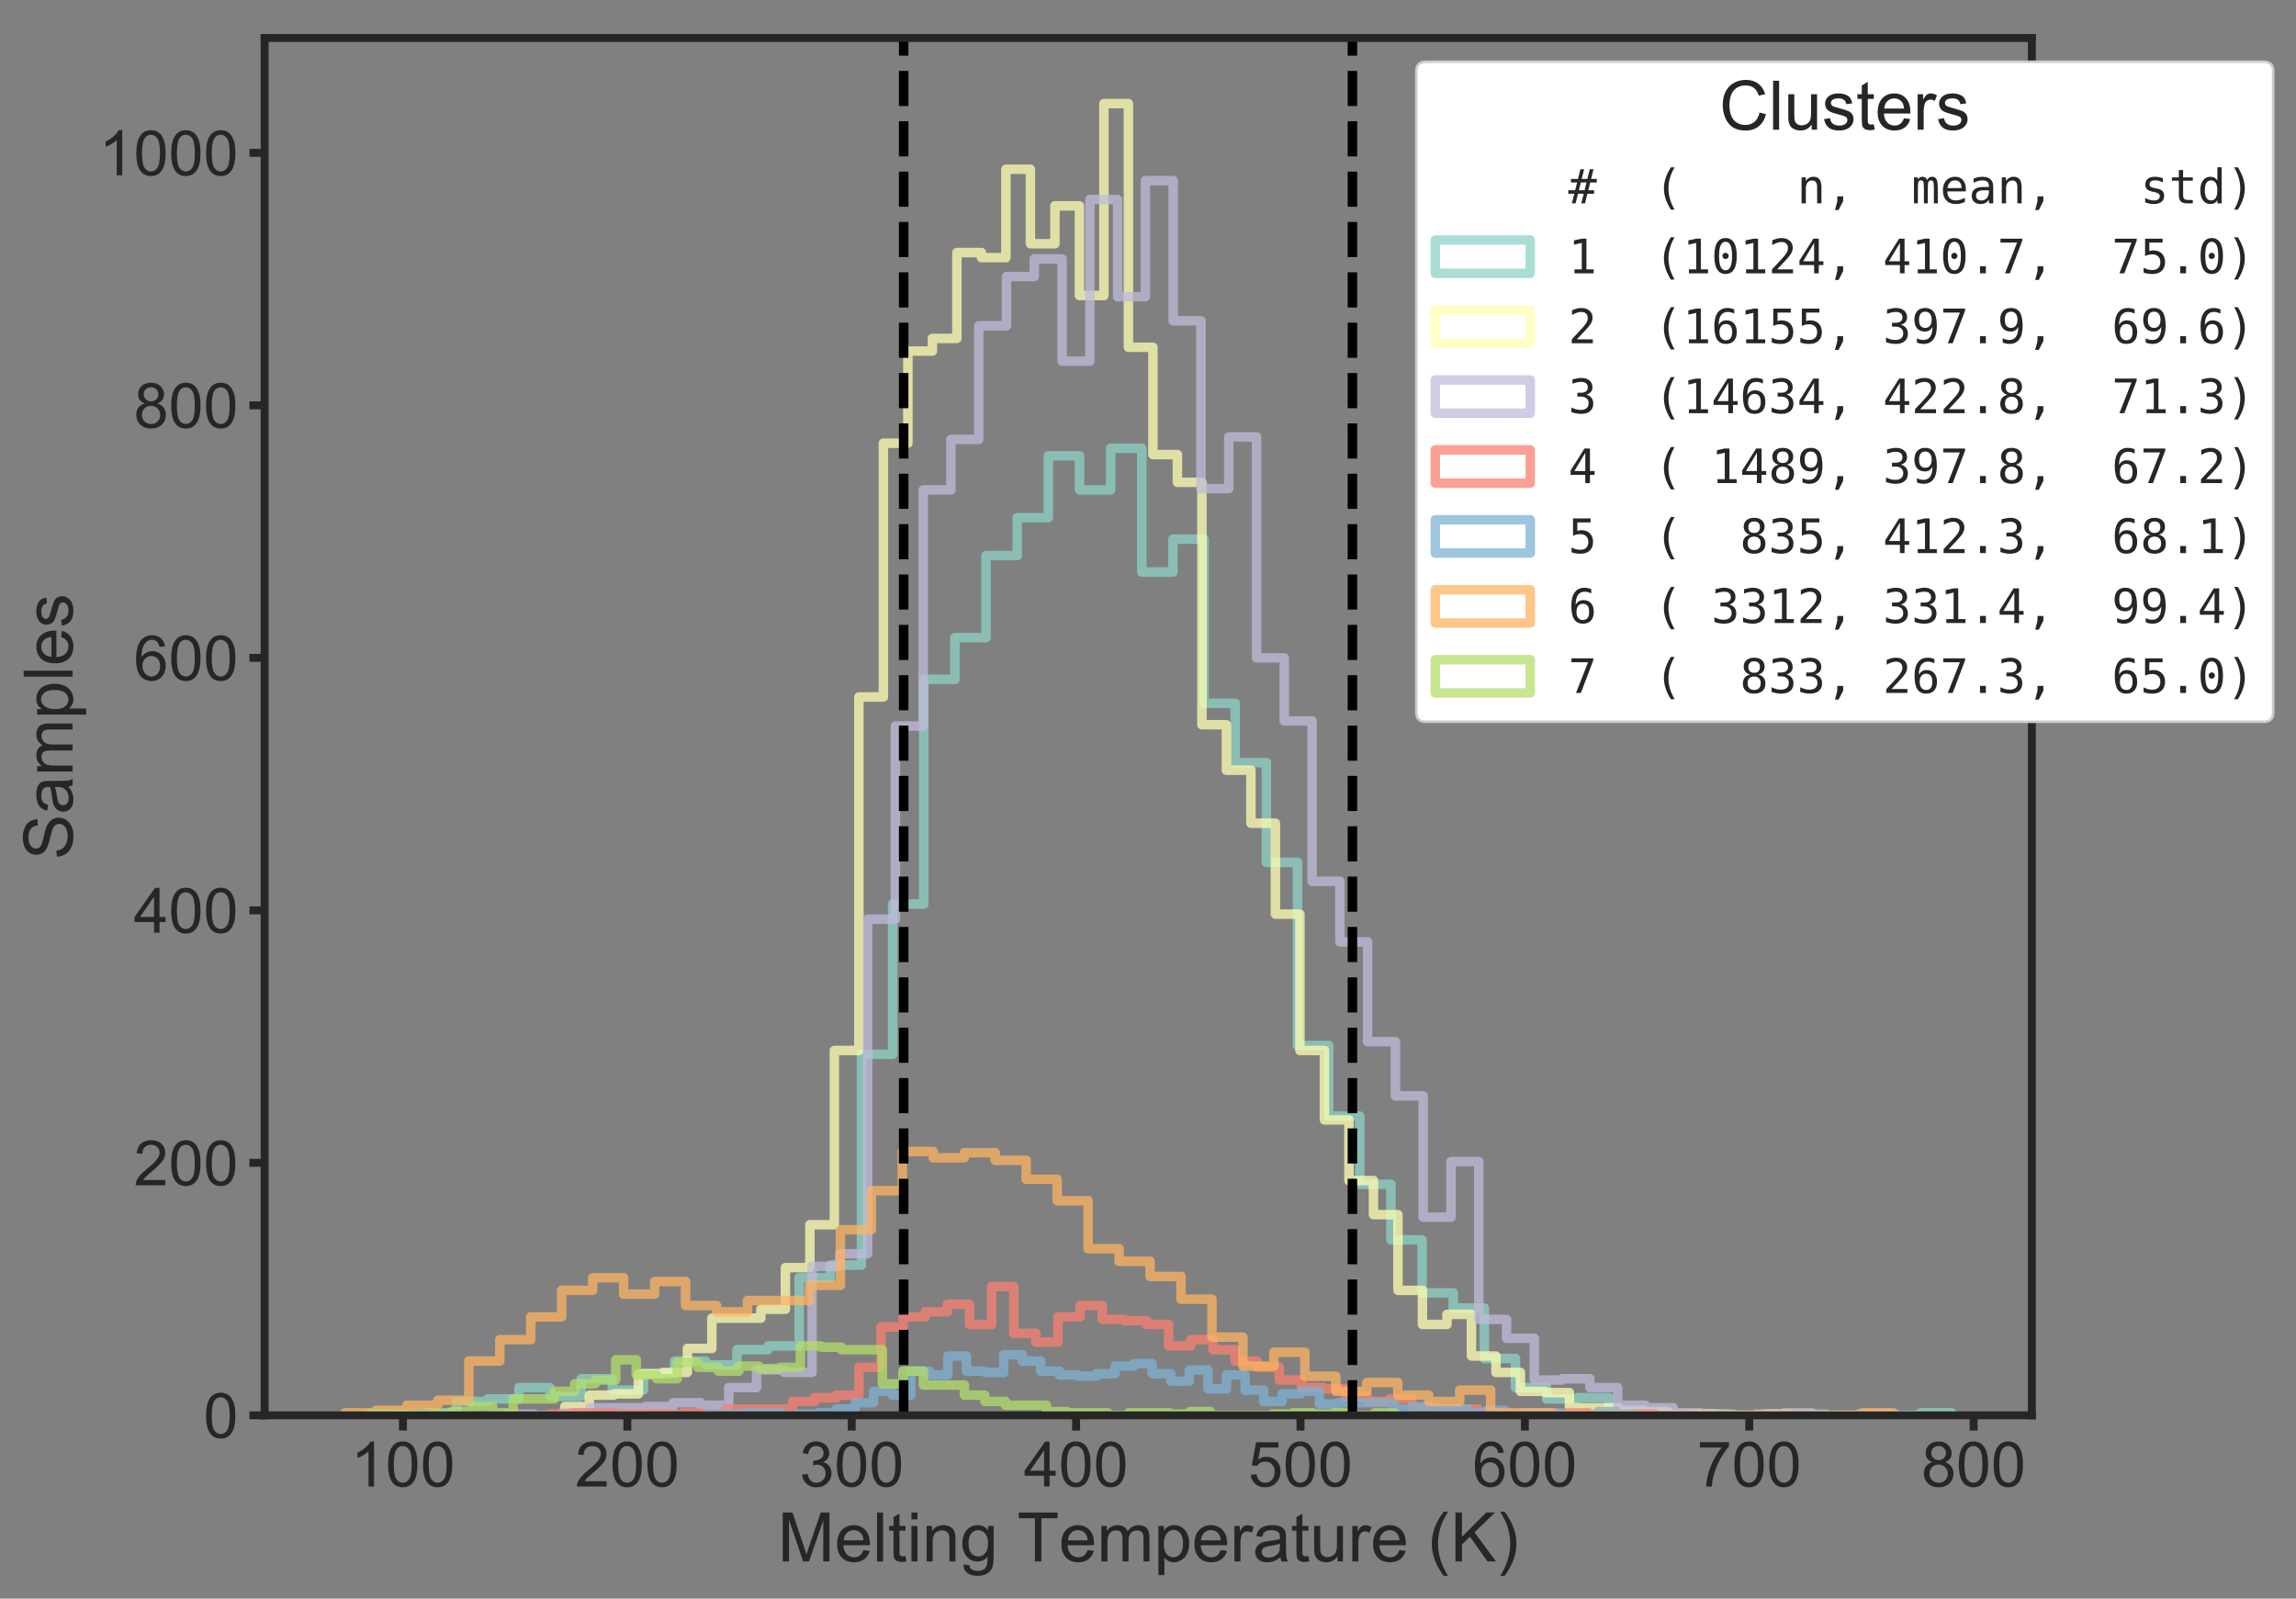 <?xml version="1.0" encoding="utf-8" standalone="no"?>
<!DOCTYPE svg PUBLIC "-//W3C//DTD SVG 1.1//EN"
  "http://www.w3.org/Graphics/SVG/1.1/DTD/svg11.dtd">
<!-- Created with matplotlib (https://matplotlib.org/) -->
<svg height="504.758pt" version="1.1" viewBox="0 0 724.965 504.758" width="724.965pt" xmlns="http://www.w3.org/2000/svg" xmlns:xlink="http://www.w3.org/1999/xlink">
 <rect x="0" y="0" width="724.965" height="504.758" fill="#808080" stroke="none"/>
 <defs>
  <style type="text/css">
*{stroke-linecap:butt;stroke-linejoin:round;}
  </style>
 </defs>
 <g id="figure_1">
  <g id="patch_1">
   <path d="M 0 504.758 
L 724.965 504.758 
L 724.965 0 
L 0 0 
z
" style="fill:none;"/>
  </g>
  <g id="axes_1">
   <g id="patch_2">
    <path d="M 83.56 446.88 
L 641.56 446.88 
L 641.56 12 
L 83.56 12 
z
" style="fill:none;"/>
   </g>
   <g id="matplotlib.axis_1">
    <g id="xtick_1">
     <g id="line2d_1">
      <defs>
       <path d="M 0 0 
L 0 4.8 
" id="m196e01ada4" style="stroke:#262626;stroke-width:2.5;"/>
      </defs>
      <g>
       <use style="fill:#262626;stroke:#262626;stroke-width:2.5;" x="127.238" xlink:href="#m196e01ada4" y="446.88"/>
      </g>
     </g>
     <g id="text_1">
      <!-- 100 -->
      <defs>
       <path d="M 37.25 0 
L 28.469 0 
L 28.469 56 
Q 25.297 52.984 20.141 49.953 
Q 14.984 46.922 10.891 45.406 
L 10.891 53.906 
Q 18.266 57.375 23.781 62.297 
Q 29.297 67.234 31.594 71.875 
L 37.25 71.875 
z
" id="ArialMT-49"/>
       <path d="M 4.156 35.297 
Q 4.156 48 6.766 55.734 
Q 9.375 63.484 14.516 67.672 
Q 19.672 71.875 27.484 71.875 
Q 33.25 71.875 37.594 69.547 
Q 41.938 67.234 44.766 62.859 
Q 47.609 58.5 49.219 52.219 
Q 50.828 45.953 50.828 35.297 
Q 50.828 22.703 48.234 14.969 
Q 45.656 7.234 40.5 3 
Q 35.359 -1.219 27.484 -1.219 
Q 17.141 -1.219 11.234 6.203 
Q 4.156 15.141 4.156 35.297 
z
M 13.188 35.297 
Q 13.188 17.672 17.312 11.828 
Q 21.438 6 27.484 6 
Q 33.547 6 37.672 11.859 
Q 41.797 17.719 41.797 35.297 
Q 41.797 52.984 37.672 58.781 
Q 33.547 64.594 27.391 64.594 
Q 21.344 64.594 17.719 59.469 
Q 13.188 52.938 13.188 35.297 
z
" id="ArialMT-48"/>
      </defs>
      <g style="fill:#262626;" transform="translate(110.722 469.352)scale(0.198 -0.198)">
       <use xlink:href="#ArialMT-49"/>
       <use x="55.615" xlink:href="#ArialMT-48"/>
       <use x="111.23" xlink:href="#ArialMT-48"/>
      </g>
     </g>
    </g>
    <g id="xtick_2">
     <g id="line2d_2">
      <g>
       <use style="fill:#262626;stroke:#262626;stroke-width:2.5;" x="198.086" xlink:href="#m196e01ada4" y="446.88"/>
      </g>
     </g>
     <g id="text_2">
      <!-- 200 -->
      <defs>
       <path d="M 50.344 8.453 
L 50.344 0 
L 3.031 0 
Q 2.938 3.172 4.047 6.109 
Q 5.859 10.938 9.828 15.625 
Q 13.812 20.312 21.344 26.469 
Q 33.016 36.031 37.109 41.625 
Q 41.219 47.219 41.219 52.203 
Q 41.219 57.422 37.469 61 
Q 33.734 64.594 27.734 64.594 
Q 21.391 64.594 17.578 60.781 
Q 13.766 56.984 13.719 50.25 
L 4.688 51.172 
Q 5.609 61.281 11.656 66.578 
Q 17.719 71.875 27.938 71.875 
Q 38.234 71.875 44.234 66.156 
Q 50.25 60.453 50.25 52 
Q 50.25 47.703 48.484 43.547 
Q 46.734 39.406 42.656 34.812 
Q 38.578 30.219 29.109 22.219 
Q 21.188 15.578 18.938 13.203 
Q 16.703 10.844 15.234 8.453 
z
" id="ArialMT-50"/>
      </defs>
      <g style="fill:#262626;" transform="translate(181.57 469.352)scale(0.198 -0.198)">
       <use xlink:href="#ArialMT-50"/>
       <use x="55.615" xlink:href="#ArialMT-48"/>
       <use x="111.23" xlink:href="#ArialMT-48"/>
      </g>
     </g>
    </g>
    <g id="xtick_3">
     <g id="line2d_3">
      <g>
       <use style="fill:#262626;stroke:#262626;stroke-width:2.5;" x="268.934" xlink:href="#m196e01ada4" y="446.88"/>
      </g>
     </g>
     <g id="text_3">
      <!-- 300 -->
      <defs>
       <path d="M 4.203 18.891 
L 12.984 20.062 
Q 14.5 12.594 18.141 9.297 
Q 21.781 6 27 6 
Q 33.203 6 37.469 10.297 
Q 41.75 14.594 41.75 20.953 
Q 41.75 27 37.797 30.922 
Q 33.844 34.859 27.734 34.859 
Q 25.25 34.859 21.531 33.891 
L 22.516 41.609 
Q 23.391 41.5 23.922 41.5 
Q 29.547 41.5 34.031 44.422 
Q 38.531 47.359 38.531 53.469 
Q 38.531 58.297 35.25 61.469 
Q 31.984 64.656 26.812 64.656 
Q 21.688 64.656 18.266 61.422 
Q 14.844 58.203 13.875 51.766 
L 5.078 53.328 
Q 6.688 62.156 12.391 67.016 
Q 18.109 71.875 26.609 71.875 
Q 32.469 71.875 37.391 69.359 
Q 42.328 66.844 44.938 62.5 
Q 47.562 58.156 47.562 53.266 
Q 47.562 48.641 45.062 44.828 
Q 42.578 41.016 37.703 38.766 
Q 44.047 37.312 47.562 32.688 
Q 51.078 28.078 51.078 21.141 
Q 51.078 11.766 44.234 5.25 
Q 37.406 -1.266 26.953 -1.266 
Q 17.531 -1.266 11.297 4.344 
Q 5.078 9.969 4.203 18.891 
z
" id="ArialMT-51"/>
      </defs>
      <g style="fill:#262626;" transform="translate(252.418 469.352)scale(0.198 -0.198)">
       <use xlink:href="#ArialMT-51"/>
       <use x="55.615" xlink:href="#ArialMT-48"/>
       <use x="111.23" xlink:href="#ArialMT-48"/>
      </g>
     </g>
    </g>
    <g id="xtick_4">
     <g id="line2d_4">
      <g>
       <use style="fill:#262626;stroke:#262626;stroke-width:2.5;" x="339.782" xlink:href="#m196e01ada4" y="446.88"/>
      </g>
     </g>
     <g id="text_4">
      <!-- 400 -->
      <defs>
       <path d="M 32.328 0 
L 32.328 17.141 
L 1.266 17.141 
L 1.266 25.203 
L 33.938 71.578 
L 41.109 71.578 
L 41.109 25.203 
L 50.781 25.203 
L 50.781 17.141 
L 41.109 17.141 
L 41.109 0 
z
M 32.328 25.203 
L 32.328 57.469 
L 9.906 25.203 
z
" id="ArialMT-52"/>
      </defs>
      <g style="fill:#262626;" transform="translate(323.266 469.352)scale(0.198 -0.198)">
       <use xlink:href="#ArialMT-52"/>
       <use x="55.615" xlink:href="#ArialMT-48"/>
       <use x="111.23" xlink:href="#ArialMT-48"/>
      </g>
     </g>
    </g>
    <g id="xtick_5">
     <g id="line2d_5">
      <g>
       <use style="fill:#262626;stroke:#262626;stroke-width:2.5;" x="410.63" xlink:href="#m196e01ada4" y="446.88"/>
      </g>
     </g>
     <g id="text_5">
      <!-- 500 -->
      <defs>
       <path d="M 4.156 18.75 
L 13.375 19.531 
Q 14.406 12.797 18.141 9.391 
Q 21.875 6 27.156 6 
Q 33.5 6 37.891 10.781 
Q 42.281 15.578 42.281 23.484 
Q 42.281 31 38.062 35.344 
Q 33.844 39.703 27 39.703 
Q 22.75 39.703 19.328 37.766 
Q 15.922 35.844 13.969 32.766 
L 5.719 33.844 
L 12.641 70.609 
L 48.25 70.609 
L 48.25 62.203 
L 19.672 62.203 
L 15.828 42.969 
Q 22.266 47.469 29.344 47.469 
Q 38.719 47.469 45.156 40.969 
Q 51.609 34.469 51.609 24.266 
Q 51.609 14.547 45.953 7.469 
Q 39.062 -1.219 27.156 -1.219 
Q 17.391 -1.219 11.203 4.25 
Q 5.031 9.719 4.156 18.75 
z
" id="ArialMT-53"/>
      </defs>
      <g style="fill:#262626;" transform="translate(394.114 469.352)scale(0.198 -0.198)">
       <use xlink:href="#ArialMT-53"/>
       <use x="55.615" xlink:href="#ArialMT-48"/>
       <use x="111.23" xlink:href="#ArialMT-48"/>
      </g>
     </g>
    </g>
    <g id="xtick_6">
     <g id="line2d_6">
      <g>
       <use style="fill:#262626;stroke:#262626;stroke-width:2.5;" x="481.478" xlink:href="#m196e01ada4" y="446.88"/>
      </g>
     </g>
     <g id="text_6">
      <!-- 600 -->
      <defs>
       <path d="M 49.75 54.047 
L 41.016 53.375 
Q 39.844 58.547 37.703 60.891 
Q 34.125 64.656 28.906 64.656 
Q 24.703 64.656 21.531 62.312 
Q 17.391 59.281 14.984 53.469 
Q 12.594 47.656 12.5 36.922 
Q 15.672 41.75 20.266 44.094 
Q 24.859 46.438 29.891 46.438 
Q 38.672 46.438 44.844 39.969 
Q 51.031 33.5 51.031 23.25 
Q 51.031 16.5 48.125 10.719 
Q 45.219 4.938 40.141 1.859 
Q 35.062 -1.219 28.609 -1.219 
Q 17.625 -1.219 10.688 6.859 
Q 3.766 14.938 3.766 33.5 
Q 3.766 54.25 11.422 63.672 
Q 18.109 71.875 29.438 71.875 
Q 37.891 71.875 43.281 67.141 
Q 48.688 62.406 49.75 54.047 
z
M 13.875 23.188 
Q 13.875 18.656 15.797 14.5 
Q 17.719 10.359 21.188 8.172 
Q 24.656 6 28.469 6 
Q 34.031 6 38.031 10.484 
Q 42.047 14.984 42.047 22.703 
Q 42.047 30.125 38.078 34.391 
Q 34.125 38.672 28.125 38.672 
Q 22.172 38.672 18.016 34.391 
Q 13.875 30.125 13.875 23.188 
z
" id="ArialMT-54"/>
      </defs>
      <g style="fill:#262626;" transform="translate(464.962 469.352)scale(0.198 -0.198)">
       <use xlink:href="#ArialMT-54"/>
       <use x="55.615" xlink:href="#ArialMT-48"/>
       <use x="111.23" xlink:href="#ArialMT-48"/>
      </g>
     </g>
    </g>
    <g id="xtick_7">
     <g id="line2d_7">
      <g>
       <use style="fill:#262626;stroke:#262626;stroke-width:2.5;" x="552.327" xlink:href="#m196e01ada4" y="446.88"/>
      </g>
     </g>
     <g id="text_7">
      <!-- 700 -->
      <defs>
       <path d="M 4.734 62.203 
L 4.734 70.656 
L 51.078 70.656 
L 51.078 63.812 
Q 44.234 56.547 37.516 44.484 
Q 30.812 32.422 27.156 19.672 
Q 24.516 10.688 23.781 0 
L 14.75 0 
Q 14.891 8.453 18.062 20.406 
Q 21.234 32.375 27.172 43.484 
Q 33.109 54.594 39.797 62.203 
z
" id="ArialMT-55"/>
      </defs>
      <g style="fill:#262626;" transform="translate(535.811 469.352)scale(0.198 -0.198)">
       <use xlink:href="#ArialMT-55"/>
       <use x="55.615" xlink:href="#ArialMT-48"/>
       <use x="111.23" xlink:href="#ArialMT-48"/>
      </g>
     </g>
    </g>
    <g id="xtick_8">
     <g id="line2d_8">
      <g>
       <use style="fill:#262626;stroke:#262626;stroke-width:2.5;" x="623.175" xlink:href="#m196e01ada4" y="446.88"/>
      </g>
     </g>
     <g id="text_8">
      <!-- 800 -->
      <defs>
       <path d="M 17.672 38.812 
Q 12.203 40.828 9.562 44.531 
Q 6.938 48.25 6.938 53.422 
Q 6.938 61.234 12.547 66.547 
Q 18.172 71.875 27.484 71.875 
Q 36.859 71.875 42.578 66.422 
Q 48.297 60.984 48.297 53.172 
Q 48.297 48.188 45.672 44.5 
Q 43.062 40.828 37.75 38.812 
Q 44.344 36.672 47.781 31.875 
Q 51.219 27.094 51.219 20.453 
Q 51.219 11.281 44.719 5.031 
Q 38.234 -1.219 27.641 -1.219 
Q 17.047 -1.219 10.547 5.047 
Q 4.047 11.328 4.047 20.703 
Q 4.047 27.688 7.594 32.391 
Q 11.141 37.109 17.672 38.812 
z
M 15.922 53.719 
Q 15.922 48.641 19.188 45.406 
Q 22.469 42.188 27.688 42.188 
Q 32.766 42.188 36.016 45.375 
Q 39.266 48.578 39.266 53.219 
Q 39.266 58.062 35.906 61.359 
Q 32.562 64.656 27.594 64.656 
Q 22.562 64.656 19.234 61.422 
Q 15.922 58.203 15.922 53.719 
z
M 13.094 20.656 
Q 13.094 16.891 14.875 13.375 
Q 16.656 9.859 20.172 7.922 
Q 23.688 6 27.734 6 
Q 34.031 6 38.125 10.047 
Q 42.234 14.109 42.234 20.359 
Q 42.234 26.703 38.016 30.859 
Q 33.797 35.016 27.438 35.016 
Q 21.234 35.016 17.156 30.906 
Q 13.094 26.812 13.094 20.656 
z
" id="ArialMT-56"/>
      </defs>
      <g style="fill:#262626;" transform="translate(606.659 469.352)scale(0.198 -0.198)">
       <use xlink:href="#ArialMT-56"/>
       <use x="55.615" xlink:href="#ArialMT-48"/>
       <use x="111.23" xlink:href="#ArialMT-48"/>
      </g>
     </g>
    </g>
    <g id="text_9">
     <!-- Melting Temperature (K) -->
     <defs>
      <path d="M 7.422 0 
L 7.422 71.578 
L 21.688 71.578 
L 38.625 20.906 
Q 40.969 13.812 42.047 10.297 
Q 43.266 14.203 45.844 21.781 
L 62.984 71.578 
L 75.734 71.578 
L 75.734 0 
L 66.609 0 
L 66.609 59.906 
L 45.797 0 
L 37.25 0 
L 16.547 60.938 
L 16.547 0 
z
" id="ArialMT-77"/>
      <path d="M 42.094 16.703 
L 51.172 15.578 
Q 49.031 7.625 43.219 3.219 
Q 37.406 -1.172 28.375 -1.172 
Q 17 -1.172 10.328 5.828 
Q 3.656 12.844 3.656 25.484 
Q 3.656 38.578 10.391 45.797 
Q 17.141 53.031 27.875 53.031 
Q 38.281 53.031 44.875 45.953 
Q 51.469 38.875 51.469 26.031 
Q 51.469 25.25 51.422 23.688 
L 12.75 23.688 
Q 13.234 15.141 17.578 10.594 
Q 21.922 6.062 28.422 6.062 
Q 33.25 6.062 36.672 8.594 
Q 40.094 11.141 42.094 16.703 
z
M 13.234 30.906 
L 42.188 30.906 
Q 41.609 37.453 38.875 40.719 
Q 34.672 45.797 27.984 45.797 
Q 21.922 45.797 17.797 41.75 
Q 13.672 37.703 13.234 30.906 
z
" id="ArialMT-101"/>
      <path d="M 6.391 0 
L 6.391 71.578 
L 15.188 71.578 
L 15.188 0 
z
" id="ArialMT-108"/>
      <path d="M 25.781 7.859 
L 27.047 0.094 
Q 23.344 -0.688 20.406 -0.688 
Q 15.625 -0.688 12.984 0.828 
Q 10.359 2.344 9.281 4.812 
Q 8.203 7.281 8.203 15.188 
L 8.203 45.016 
L 1.766 45.016 
L 1.766 51.859 
L 8.203 51.859 
L 8.203 64.703 
L 16.938 69.969 
L 16.938 51.859 
L 25.781 51.859 
L 25.781 45.016 
L 16.938 45.016 
L 16.938 14.703 
Q 16.938 10.938 17.406 9.859 
Q 17.875 8.797 18.922 8.156 
Q 19.969 7.516 21.922 7.516 
Q 23.391 7.516 25.781 7.859 
z
" id="ArialMT-116"/>
      <path d="M 6.641 61.469 
L 6.641 71.578 
L 15.438 71.578 
L 15.438 61.469 
z
M 6.641 0 
L 6.641 51.859 
L 15.438 51.859 
L 15.438 0 
z
" id="ArialMT-105"/>
      <path d="M 6.594 0 
L 6.594 51.859 
L 14.5 51.859 
L 14.5 44.484 
Q 20.219 53.031 31 53.031 
Q 35.688 53.031 39.625 51.344 
Q 43.562 49.656 45.516 46.922 
Q 47.469 44.188 48.25 40.438 
Q 48.734 37.984 48.734 31.891 
L 48.734 0 
L 39.938 0 
L 39.938 31.547 
Q 39.938 36.922 38.906 39.578 
Q 37.891 42.234 35.281 43.812 
Q 32.672 45.406 29.156 45.406 
Q 23.531 45.406 19.453 41.844 
Q 15.375 38.281 15.375 28.328 
L 15.375 0 
z
" id="ArialMT-110"/>
      <path d="M 4.984 -4.297 
L 13.531 -5.562 
Q 14.062 -9.516 16.5 -11.328 
Q 19.781 -13.766 25.438 -13.766 
Q 31.547 -13.766 34.859 -11.328 
Q 38.188 -8.891 39.359 -4.5 
Q 40.047 -1.812 39.984 6.781 
Q 34.234 0 25.641 0 
Q 14.938 0 9.078 7.719 
Q 3.219 15.438 3.219 26.219 
Q 3.219 33.641 5.906 39.906 
Q 8.594 46.188 13.688 49.609 
Q 18.797 53.031 25.688 53.031 
Q 34.859 53.031 40.828 45.609 
L 40.828 51.859 
L 48.922 51.859 
L 48.922 7.031 
Q 48.922 -5.078 46.453 -10.125 
Q 44 -15.188 38.641 -18.109 
Q 33.297 -21.047 25.484 -21.047 
Q 16.219 -21.047 10.5 -16.875 
Q 4.781 -12.703 4.984 -4.297 
z
M 12.25 26.859 
Q 12.25 16.656 16.297 11.969 
Q 20.359 7.281 26.469 7.281 
Q 32.516 7.281 36.609 11.938 
Q 40.719 16.609 40.719 26.562 
Q 40.719 36.078 36.5 40.906 
Q 32.281 45.75 26.312 45.75 
Q 20.453 45.75 16.344 40.984 
Q 12.25 36.234 12.25 26.859 
z
" id="ArialMT-103"/>
      <path id="ArialMT-32"/>
      <path d="M 25.922 0 
L 25.922 63.141 
L 2.344 63.141 
L 2.344 71.578 
L 59.078 71.578 
L 59.078 63.141 
L 35.406 63.141 
L 35.406 0 
z
" id="ArialMT-84"/>
      <path d="M 6.594 0 
L 6.594 51.859 
L 14.453 51.859 
L 14.453 44.578 
Q 16.891 48.391 20.938 50.703 
Q 25 53.031 30.172 53.031 
Q 35.938 53.031 39.625 50.641 
Q 43.312 48.25 44.828 43.953 
Q 50.984 53.031 60.844 53.031 
Q 68.562 53.031 72.703 48.75 
Q 76.859 44.484 76.859 35.594 
L 76.859 0 
L 68.109 0 
L 68.109 32.672 
Q 68.109 37.938 67.25 40.25 
Q 66.406 42.578 64.156 43.984 
Q 61.922 45.406 58.891 45.406 
Q 53.422 45.406 49.797 41.766 
Q 46.188 38.141 46.188 30.125 
L 46.188 0 
L 37.406 0 
L 37.406 33.688 
Q 37.406 39.547 35.25 42.469 
Q 33.109 45.406 28.219 45.406 
Q 24.516 45.406 21.359 43.453 
Q 18.219 41.5 16.797 37.734 
Q 15.375 33.984 15.375 26.906 
L 15.375 0 
z
" id="ArialMT-109"/>
      <path d="M 6.594 -19.875 
L 6.594 51.859 
L 14.594 51.859 
L 14.594 45.125 
Q 17.438 49.078 21 51.047 
Q 24.562 53.031 29.641 53.031 
Q 36.281 53.031 41.359 49.609 
Q 46.438 46.188 49.016 39.953 
Q 51.609 33.734 51.609 26.312 
Q 51.609 18.359 48.75 11.984 
Q 45.906 5.609 40.453 2.219 
Q 35.016 -1.172 29 -1.172 
Q 24.609 -1.172 21.109 0.688 
Q 17.625 2.547 15.375 5.375 
L 15.375 -19.875 
z
M 14.547 25.641 
Q 14.547 15.625 18.594 10.844 
Q 22.656 6.062 28.422 6.062 
Q 34.281 6.062 38.453 11.016 
Q 42.625 15.969 42.625 26.375 
Q 42.625 36.281 38.547 41.203 
Q 34.469 46.141 28.812 46.141 
Q 23.188 46.141 18.859 40.891 
Q 14.547 35.641 14.547 25.641 
z
" id="ArialMT-112"/>
      <path d="M 6.5 0 
L 6.5 51.859 
L 14.406 51.859 
L 14.406 44 
Q 17.438 49.516 20 51.266 
Q 22.562 53.031 25.641 53.031 
Q 30.078 53.031 34.672 50.203 
L 31.641 42.047 
Q 28.422 43.953 25.203 43.953 
Q 22.312 43.953 20.016 42.219 
Q 17.719 40.484 16.75 37.406 
Q 15.281 32.719 15.281 27.156 
L 15.281 0 
z
" id="ArialMT-114"/>
      <path d="M 40.438 6.391 
Q 35.547 2.25 31.031 0.531 
Q 26.516 -1.172 21.344 -1.172 
Q 12.797 -1.172 8.203 3 
Q 3.609 7.172 3.609 13.672 
Q 3.609 17.484 5.344 20.625 
Q 7.078 23.781 9.891 25.688 
Q 12.703 27.594 16.219 28.562 
Q 18.797 29.25 24.031 29.891 
Q 34.672 31.156 39.703 32.906 
Q 39.75 34.719 39.75 35.203 
Q 39.75 40.578 37.25 42.781 
Q 33.891 45.75 27.25 45.75 
Q 21.047 45.75 18.094 43.578 
Q 15.141 41.406 13.719 35.891 
L 5.125 37.062 
Q 6.297 42.578 8.984 45.969 
Q 11.672 49.359 16.75 51.188 
Q 21.828 53.031 28.516 53.031 
Q 35.156 53.031 39.297 51.469 
Q 43.453 49.906 45.406 47.531 
Q 47.359 45.172 48.141 41.547 
Q 48.578 39.312 48.578 33.453 
L 48.578 21.734 
Q 48.578 9.469 49.141 6.219 
Q 49.703 2.984 51.375 0 
L 42.188 0 
Q 40.828 2.734 40.438 6.391 
z
M 39.703 26.031 
Q 34.906 24.078 25.344 22.703 
Q 19.922 21.922 17.672 20.938 
Q 15.438 19.969 14.203 18.094 
Q 12.984 16.219 12.984 13.922 
Q 12.984 10.406 15.641 8.062 
Q 18.312 5.719 23.438 5.719 
Q 28.516 5.719 32.469 7.938 
Q 36.422 10.156 38.281 14.016 
Q 39.703 17 39.703 22.797 
z
" id="ArialMT-97"/>
      <path d="M 40.578 0 
L 40.578 7.625 
Q 34.516 -1.172 24.125 -1.172 
Q 19.531 -1.172 15.547 0.578 
Q 11.578 2.344 9.641 5 
Q 7.719 7.672 6.938 11.531 
Q 6.391 14.109 6.391 19.734 
L 6.391 51.859 
L 15.188 51.859 
L 15.188 23.094 
Q 15.188 16.219 15.719 13.812 
Q 16.547 10.359 19.234 8.375 
Q 21.922 6.391 25.875 6.391 
Q 29.828 6.391 33.297 8.422 
Q 36.766 10.453 38.203 13.938 
Q 39.656 17.438 39.656 24.078 
L 39.656 51.859 
L 48.438 51.859 
L 48.438 0 
z
" id="ArialMT-117"/>
      <path d="M 23.391 -21.047 
Q 16.109 -11.859 11.078 0.438 
Q 6.062 12.75 6.062 25.922 
Q 6.062 37.547 9.812 48.188 
Q 14.203 60.547 23.391 72.797 
L 29.688 72.797 
Q 23.781 62.641 21.875 58.297 
Q 18.891 51.562 17.188 44.234 
Q 15.094 35.109 15.094 25.875 
Q 15.094 2.391 29.688 -21.047 
z
" id="ArialMT-40"/>
      <path d="M 7.328 0 
L 7.328 71.578 
L 16.797 71.578 
L 16.797 36.078 
L 52.344 71.578 
L 65.188 71.578 
L 35.156 42.578 
L 66.5 0 
L 54 0 
L 28.516 36.234 
L 16.797 24.812 
L 16.797 0 
z
" id="ArialMT-75"/>
      <path d="M 12.359 -21.047 
L 6.062 -21.047 
Q 20.656 2.391 20.656 25.875 
Q 20.656 35.062 18.562 44.094 
Q 16.891 51.422 13.922 58.156 
Q 12.016 62.547 6.062 72.797 
L 12.359 72.797 
Q 21.531 60.547 25.922 48.188 
Q 29.688 37.547 29.688 25.922 
Q 29.688 12.75 24.625 0.438 
Q 19.578 -11.859 12.359 -21.047 
z
" id="ArialMT-41"/>
     </defs>
     <g style="fill:#262626;" transform="translate(245.55 493.012)scale(0.216 -0.216)">
      <use xlink:href="#ArialMT-77"/>
      <use x="83.301" xlink:href="#ArialMT-101"/>
      <use x="138.916" xlink:href="#ArialMT-108"/>
      <use x="161.133" xlink:href="#ArialMT-116"/>
      <use x="188.916" xlink:href="#ArialMT-105"/>
      <use x="211.133" xlink:href="#ArialMT-110"/>
      <use x="266.748" xlink:href="#ArialMT-103"/>
      <use x="322.363" xlink:href="#ArialMT-32"/>
      <use x="350.131" xlink:href="#ArialMT-84"/>
      <use x="411.043" xlink:href="#ArialMT-101"/>
      <use x="466.658" xlink:href="#ArialMT-109"/>
      <use x="549.959" xlink:href="#ArialMT-112"/>
      <use x="605.574" xlink:href="#ArialMT-101"/>
      <use x="661.189" xlink:href="#ArialMT-114"/>
      <use x="694.49" xlink:href="#ArialMT-97"/>
      <use x="750.105" xlink:href="#ArialMT-116"/>
      <use x="777.889" xlink:href="#ArialMT-117"/>
      <use x="833.504" xlink:href="#ArialMT-114"/>
      <use x="866.805" xlink:href="#ArialMT-101"/>
      <use x="922.42" xlink:href="#ArialMT-32"/>
      <use x="950.203" xlink:href="#ArialMT-40"/>
      <use x="983.504" xlink:href="#ArialMT-75"/>
      <use x="1050.203" xlink:href="#ArialMT-41"/>
     </g>
    </g>
   </g>
   <g id="matplotlib.axis_2">
    <g id="ytick_1">
     <g id="line2d_9">
      <defs>
       <path d="M 0 0 
L -4.8 0 
" id="m0ed4f4b562" style="stroke:#262626;stroke-width:2.5;"/>
      </defs>
      <g>
       <use style="fill:#262626;stroke:#262626;stroke-width:2.5;" x="83.56" xlink:href="#m0ed4f4b562" y="446.88"/>
      </g>
     </g>
     <g id="text_10">
      <!-- 0 -->
      <g style="fill:#262626;" transform="translate(64.249 453.966)scale(0.198 -0.198)">
       <use xlink:href="#ArialMT-48"/>
      </g>
     </g>
    </g>
    <g id="ytick_2">
     <g id="line2d_10">
      <g>
       <use style="fill:#262626;stroke:#262626;stroke-width:2.5;" x="83.56" xlink:href="#m0ed4f4b562" y="367.155"/>
      </g>
     </g>
     <g id="text_11">
      <!-- 200 -->
      <g style="fill:#262626;" transform="translate(42.228 374.241)scale(0.198 -0.198)">
       <use xlink:href="#ArialMT-50"/>
       <use x="55.615" xlink:href="#ArialMT-48"/>
       <use x="111.23" xlink:href="#ArialMT-48"/>
      </g>
     </g>
    </g>
    <g id="ytick_3">
     <g id="line2d_11">
      <g>
       <use style="fill:#262626;stroke:#262626;stroke-width:2.5;" x="83.56" xlink:href="#m0ed4f4b562" y="287.43"/>
      </g>
     </g>
     <g id="text_12">
      <!-- 400 -->
      <g style="fill:#262626;" transform="translate(42.228 294.516)scale(0.198 -0.198)">
       <use xlink:href="#ArialMT-52"/>
       <use x="55.615" xlink:href="#ArialMT-48"/>
       <use x="111.23" xlink:href="#ArialMT-48"/>
      </g>
     </g>
    </g>
    <g id="ytick_4">
     <g id="line2d_12">
      <g>
       <use style="fill:#262626;stroke:#262626;stroke-width:2.5;" x="83.56" xlink:href="#m0ed4f4b562" y="207.705"/>
      </g>
     </g>
     <g id="text_13">
      <!-- 600 -->
      <g style="fill:#262626;" transform="translate(42.228 214.791)scale(0.198 -0.198)">
       <use xlink:href="#ArialMT-54"/>
       <use x="55.615" xlink:href="#ArialMT-48"/>
       <use x="111.23" xlink:href="#ArialMT-48"/>
      </g>
     </g>
    </g>
    <g id="ytick_5">
     <g id="line2d_13">
      <g>
       <use style="fill:#262626;stroke:#262626;stroke-width:2.5;" x="83.56" xlink:href="#m0ed4f4b562" y="127.98"/>
      </g>
     </g>
     <g id="text_14">
      <!-- 800 -->
      <g style="fill:#262626;" transform="translate(42.228 135.066)scale(0.198 -0.198)">
       <use xlink:href="#ArialMT-56"/>
       <use x="55.615" xlink:href="#ArialMT-48"/>
       <use x="111.23" xlink:href="#ArialMT-48"/>
      </g>
     </g>
    </g>
    <g id="ytick_6">
     <g id="line2d_14">
      <g>
       <use style="fill:#262626;stroke:#262626;stroke-width:2.5;" x="83.56" xlink:href="#m0ed4f4b562" y="48.255"/>
      </g>
     </g>
     <g id="text_15">
      <!-- 1000 -->
      <g style="fill:#262626;" transform="translate(31.217 55.341)scale(0.198 -0.198)">
       <use xlink:href="#ArialMT-49"/>
       <use x="55.615" xlink:href="#ArialMT-48"/>
       <use x="111.23" xlink:href="#ArialMT-48"/>
       <use x="166.846" xlink:href="#ArialMT-48"/>
      </g>
     </g>
    </g>
    <g id="text_16">
     <!-- Samples -->
     <defs>
      <path d="M 4.5 23 
L 13.422 23.781 
Q 14.062 18.406 16.375 14.969 
Q 18.703 11.531 23.578 9.406 
Q 28.469 7.281 34.578 7.281 
Q 39.984 7.281 44.141 8.891 
Q 48.297 10.5 50.312 13.297 
Q 52.344 16.109 52.344 19.438 
Q 52.344 22.797 50.391 25.312 
Q 48.438 27.828 43.953 29.547 
Q 41.062 30.672 31.203 33.031 
Q 21.344 35.406 17.391 37.5 
Q 12.25 40.188 9.734 44.156 
Q 7.234 48.141 7.234 53.078 
Q 7.234 58.5 10.297 63.203 
Q 13.375 67.922 19.281 70.359 
Q 25.203 72.797 32.422 72.797 
Q 40.375 72.797 46.453 70.234 
Q 52.547 67.672 55.812 62.688 
Q 59.078 57.719 59.328 51.422 
L 50.25 50.734 
Q 49.516 57.516 45.281 60.984 
Q 41.062 64.453 32.812 64.453 
Q 24.219 64.453 20.281 61.297 
Q 16.359 58.156 16.359 53.719 
Q 16.359 49.859 19.141 47.359 
Q 21.875 44.875 33.422 42.266 
Q 44.969 39.656 49.266 37.703 
Q 55.516 34.812 58.484 30.391 
Q 61.469 25.984 61.469 20.219 
Q 61.469 14.5 58.203 9.438 
Q 54.938 4.391 48.797 1.578 
Q 42.672 -1.219 35.016 -1.219 
Q 25.297 -1.219 18.719 1.609 
Q 12.156 4.438 8.422 10.125 
Q 4.688 15.828 4.5 23 
z
" id="ArialMT-83"/>
      <path d="M 3.078 15.484 
L 11.766 16.844 
Q 12.5 11.625 15.844 8.844 
Q 19.188 6.062 25.203 6.062 
Q 31.25 6.062 34.172 8.516 
Q 37.109 10.984 37.109 14.312 
Q 37.109 17.281 34.516 19 
Q 32.719 20.172 25.531 21.969 
Q 15.875 24.422 12.141 26.203 
Q 8.406 27.984 6.469 31.125 
Q 4.547 34.281 4.547 38.094 
Q 4.547 41.547 6.125 44.5 
Q 7.719 47.469 10.453 49.422 
Q 12.5 50.922 16.031 51.969 
Q 19.578 53.031 23.641 53.031 
Q 29.734 53.031 34.344 51.266 
Q 38.969 49.516 41.156 46.5 
Q 43.359 43.5 44.188 38.484 
L 35.594 37.312 
Q 35.016 41.312 32.203 43.547 
Q 29.391 45.797 24.266 45.797 
Q 18.219 45.797 15.625 43.797 
Q 13.031 41.797 13.031 39.109 
Q 13.031 37.406 14.109 36.031 
Q 15.188 34.625 17.484 33.688 
Q 18.797 33.203 25.25 31.453 
Q 34.578 28.953 38.25 27.359 
Q 41.938 25.781 44.031 22.75 
Q 46.141 19.734 46.141 15.234 
Q 46.141 10.844 43.578 6.953 
Q 41.016 3.078 36.172 0.953 
Q 31.344 -1.172 25.25 -1.172 
Q 15.141 -1.172 9.844 3.031 
Q 4.547 7.234 3.078 15.484 
z
" id="ArialMT-115"/>
     </defs>
     <g style="fill:#262626;" transform="translate(22.924 271.457)rotate(-90)scale(0.216 -0.216)">
      <use xlink:href="#ArialMT-83"/>
      <use x="66.699" xlink:href="#ArialMT-97"/>
      <use x="122.314" xlink:href="#ArialMT-109"/>
      <use x="205.615" xlink:href="#ArialMT-112"/>
      <use x="261.23" xlink:href="#ArialMT-108"/>
      <use x="283.447" xlink:href="#ArialMT-101"/>
      <use x="339.062" xlink:href="#ArialMT-115"/>
     </g>
    </g>
   </g>
   <g id="patch_3">
    <path clip-path="url(#p9762132068)" d="M 124.51 446.88 
L 124.51 446.481 
L 134.344 446.481 
L 134.344 446.083 
L 144.177 446.083 
L 144.177 442.495 
L 154.011 442.495 
L 154.011 441.698 
L 163.845 441.698 
L 163.845 438.11 
L 173.679 438.11 
L 173.679 440.901 
L 183.512 440.901 
L 183.512 435.32 
L 193.346 435.32 
L 193.346 438.907 
L 203.18 438.907 
L 203.18 433.725 
L 213.013 433.725 
L 213.013 429.739 
L 222.847 429.739 
L 222.847 430.935 
L 232.681 430.935 
L 232.681 426.151 
L 242.515 426.151 
L 242.515 424.956 
L 252.348 424.956 
L 252.348 403.43 
L 262.182 403.43 
L 262.182 399.444 
L 272.016 399.444 
L 272.016 332.873 
L 281.85 332.873 
L 281.85 285.437 
L 291.683 285.437 
L 291.683 214.482 
L 301.517 214.482 
L 301.517 201.327 
L 311.351 201.327 
L 311.351 175.416 
L 321.184 175.416 
L 321.184 163.458 
L 331.018 163.458 
L 331.018 143.925 
L 340.852 143.925 
L 340.852 154.688 
L 350.686 154.688 
L 350.686 141.533 
L 360.519 141.533 
L 360.519 180.598 
L 370.353 180.598 
L 370.353 170.234 
L 380.187 170.234 
L 380.187 222.055 
L 390.02 222.055 
L 390.02 240.791 
L 399.854 240.791 
L 399.854 272.282 
L 409.688 272.282 
L 409.688 330.083 
L 419.522 330.083 
L 419.522 352.406 
L 429.355 352.406 
L 429.355 373.932 
L 439.189 373.932 
L 439.189 391.471 
L 449.023 391.471 
L 449.023 408.213 
L 458.857 408.213 
L 458.857 412.997 
L 468.69 412.997 
L 468.69 428.942 
L 478.524 428.942 
L 478.524 438.11 
L 488.358 438.11 
L 488.358 441.698 
L 498.191 441.698 
L 498.191 441.299 
L 508.025 441.299 
L 508.025 446.083 
L 517.859 446.083 
L 517.859 446.083 
L 527.693 446.083 
L 527.693 446.481 
L 537.526 446.481 
L 537.526 446.481 
L 547.36 446.481 
L 547.36 446.88 
L 557.194 446.88 
L 557.194 446.88 
L 567.028 446.88 
L 567.028 446.481 
L 576.861 446.481 
L 576.861 446.88 
L 586.695 446.88 
L 586.695 446.481 
L 596.529 446.481 
L 596.529 446.88 
L 606.362 446.88 
L 606.362 446.083 
L 616.196 446.083 
L 616.196 446.88 
" style="fill:none;opacity:0.75;stroke:#8dd3c7;stroke-linejoin:miter;stroke-width:3;"/>
   </g>
   <g id="patch_4">
    <path clip-path="url(#p9762132068)" d="M 178.355 446.88 
L 178.355 444.09 
L 186.091 444.09 
L 186.091 440.502 
L 193.828 440.502 
L 193.828 440.103 
L 201.564 440.103 
L 201.564 433.725 
L 209.301 433.725 
L 209.301 433.327 
L 217.038 433.327 
L 217.038 425.753 
L 224.774 425.753 
L 224.774 416.186 
L 232.511 416.186 
L 232.511 416.186 
L 240.248 416.186 
L 240.248 413.395 
L 247.984 413.395 
L 247.984 400.241 
L 255.721 400.241 
L 255.721 386.688 
L 263.457 386.688 
L 263.457 331.677 
L 271.194 331.677 
L 271.194 220.062 
L 278.931 220.062 
L 278.931 139.939 
L 286.667 139.939 
L 286.667 110.839 
L 294.404 110.839 
L 294.404 106.853 
L 302.14 106.853 
L 302.14 79.746 
L 309.877 79.746 
L 309.877 81.341 
L 317.614 81.341 
L 317.614 53.437 
L 325.35 53.437 
L 325.35 76.956 
L 333.087 76.956 
L 333.087 64.997 
L 340.824 64.997 
L 340.824 93.3 
L 348.56 93.3 
L 348.56 32.709 
L 356.297 32.709 
L 356.297 109.643 
L 364.033 109.643 
L 364.033 143.526 
L 371.77 143.526 
L 371.77 152.296 
L 379.507 152.296 
L 379.507 228.832 
L 387.243 228.832 
L 387.243 243.183 
L 394.98 243.183 
L 394.98 259.925 
L 402.716 259.925 
L 402.716 288.626 
L 410.453 288.626 
L 410.453 331.677 
L 418.19 331.677 
L 418.19 353.602 
L 425.926 353.602 
L 425.926 372.736 
L 433.663 372.736 
L 433.663 383.499 
L 441.4 383.499 
L 441.4 407.416 
L 449.136 407.416 
L 449.136 418.179 
L 456.873 418.179 
L 456.873 414.99 
L 464.609 414.99 
L 464.609 428.145 
L 472.346 428.145 
L 472.346 433.327 
L 480.083 433.327 
L 480.083 439.306 
L 487.819 439.306 
L 487.819 439.705 
L 495.556 439.705 
L 495.556 444.488 
L 503.293 444.488 
L 503.293 444.488 
L 511.029 444.488 
L 511.029 445.286 
L 518.766 445.286 
L 518.766 445.684 
L 526.502 445.684 
L 526.502 446.88 
L 534.239 446.88 
L 534.239 446.481 
L 541.976 446.481 
L 541.976 446.88 
L 549.712 446.88 
L 549.712 446.88 
L 557.449 446.88 
L 557.449 446.481 
L 565.185 446.481 
L 565.185 446.88 
" style="fill:none;opacity:0.75;stroke:#ffffb3;stroke-linejoin:miter;stroke-width:3;"/>
   </g>
   <g id="patch_5">
    <path clip-path="url(#p9762132068)" d="M 159.934 446.88 
L 159.934 446.481 
L 168.705 446.481 
L 168.705 446.88 
L 177.476 446.88 
L 177.476 446.083 
L 186.247 446.083 
L 186.247 444.488 
L 195.018 444.488 
L 195.018 444.488 
L 203.789 444.488 
L 203.789 444.09 
L 212.56 444.09 
L 212.56 442.894 
L 221.331 442.894 
L 221.331 443.691 
L 230.102 443.691 
L 230.102 438.11 
L 238.873 438.11 
L 238.873 432.529 
L 247.644 432.529 
L 247.644 433.327 
L 256.415 433.327 
L 256.415 399.842 
L 265.186 399.842 
L 265.186 395.856 
L 273.957 395.856 
L 273.957 290.22 
L 282.728 290.22 
L 282.728 229.231 
L 291.499 229.231 
L 291.499 154.688 
L 300.27 154.688 
L 300.27 138.743 
L 309.041 138.743 
L 309.041 102.867 
L 317.812 102.867 
L 317.812 87.32 
L 326.583 87.32 
L 326.583 81.739 
L 335.354 81.739 
L 335.354 114.028 
L 344.125 114.028 
L 344.125 63.004 
L 352.896 63.004 
L 352.896 93.698 
L 361.667 93.698 
L 361.667 57.025 
L 370.438 57.025 
L 370.438 101.272 
L 379.209 101.272 
L 379.209 154.289 
L 387.98 154.289 
L 387.98 137.946 
L 396.751 137.946 
L 396.751 207.705 
L 405.522 207.705 
L 405.522 227.636 
L 414.293 227.636 
L 414.293 278.262 
L 423.064 278.262 
L 423.064 297.396 
L 431.835 297.396 
L 431.835 328.887 
L 440.606 328.887 
L 440.606 346.028 
L 449.377 346.028 
L 449.377 384.296 
L 458.148 384.296 
L 458.148 366.756 
L 466.919 366.756 
L 466.919 416.584 
L 475.69 416.584 
L 475.69 422.564 
L 484.461 422.564 
L 484.461 435.718 
L 493.232 435.718 
L 493.232 435.32 
L 502.003 435.32 
L 502.003 438.11 
L 510.774 438.11 
L 510.774 443.691 
L 519.545 443.691 
L 519.545 444.488 
L 528.316 444.488 
L 528.316 446.083 
L 537.087 446.083 
L 537.087 446.481 
L 545.858 446.481 
L 545.858 446.88 
L 554.629 446.88 
L 554.629 446.481 
L 563.4 446.481 
L 563.4 446.083 
L 572.171 446.083 
L 572.171 446.88 
L 580.942 446.88 
L 580.942 446.88 
L 589.713 446.88 
L 589.713 446.481 
L 598.484 446.481 
L 598.484 446.88 
" style="fill:none;opacity:0.75;stroke:#bebada;stroke-linejoin:miter;stroke-width:3;"/>
   </g>
   <g id="patch_6">
    <path clip-path="url(#p9762132068)" d="M 173.395 446.88 
L 173.395 446.481 
L 180.381 446.481 
L 180.381 446.083 
L 187.366 446.083 
L 187.366 446.083 
L 194.352 446.083 
L 194.352 446.481 
L 201.338 446.481 
L 201.338 446.481 
L 208.323 446.481 
L 208.323 446.481 
L 215.309 446.481 
L 215.309 446.083 
L 222.295 446.083 
L 222.295 446.481 
L 229.28 446.481 
L 229.28 444.887 
L 236.266 444.887 
L 236.266 444.887 
L 243.251 444.887 
L 243.251 444.887 
L 250.237 444.887 
L 250.237 442.495 
L 257.223 442.495 
L 257.223 441.299 
L 264.208 441.299 
L 264.208 440.502 
L 271.194 440.502 
L 271.194 431.732 
L 278.18 431.732 
L 278.18 418.976 
L 285.165 418.976 
L 285.165 415.787 
L 292.151 415.787 
L 292.151 414.193 
L 299.136 414.193 
L 299.136 411.801 
L 306.122 411.801 
L 306.122 418.179 
L 313.108 418.179 
L 313.108 406.22 
L 320.093 406.22 
L 320.093 420.969 
L 327.079 420.969 
L 327.079 423.76 
L 334.065 423.76 
L 334.065 415.787 
L 341.05 415.787 
L 341.05 412.2 
L 348.036 412.2 
L 348.036 416.584 
L 355.022 416.584 
L 355.022 416.983 
L 362.007 416.983 
L 362.007 418.179 
L 368.993 418.179 
L 368.993 424.956 
L 375.978 424.956 
L 375.978 422.962 
L 382.964 422.962 
L 382.964 426.151 
L 389.95 426.151 
L 389.95 429.739 
L 396.935 429.739 
L 396.935 431.732 
L 403.921 431.732 
L 403.921 435.718 
L 410.907 435.718 
L 410.907 438.11 
L 417.892 438.11 
L 417.892 438.509 
L 424.878 438.509 
L 424.878 440.901 
L 431.863 440.901 
L 431.863 442.495 
L 438.849 442.495 
L 438.849 441.698 
L 445.835 441.698 
L 445.835 444.887 
L 452.82 444.887 
L 452.82 444.887 
L 459.806 444.887 
L 459.806 444.887 
L 466.792 444.887 
L 466.792 446.083 
L 473.777 446.083 
L 473.777 446.481 
L 480.763 446.481 
L 480.763 446.481 
L 487.748 446.481 
L 487.748 446.481 
L 494.734 446.481 
L 494.734 446.083 
L 501.72 446.083 
L 501.72 446.88 
L 508.705 446.88 
L 508.705 446.88 
L 515.691 446.88 
L 515.691 446.481 
L 522.677 446.481 
L 522.677 446.88 
" style="fill:none;opacity:0.75;stroke:#fb8072;stroke-linejoin:miter;stroke-width:3;"/>
   </g>
   <g id="patch_7">
    <path clip-path="url(#p9762132068)" d="M 223.06 446.88 
L 223.06 446.481 
L 228.925 446.481 
L 228.925 446.481 
L 234.789 446.481 
L 234.789 446.083 
L 240.654 446.083 
L 240.654 446.083 
L 246.519 446.083 
L 246.519 446.88 
L 252.384 446.88 
L 252.384 446.481 
L 258.249 446.481 
L 258.249 446.083 
L 264.113 446.083 
L 264.113 444.887 
L 269.978 444.887 
L 269.978 442.894 
L 275.843 442.894 
L 275.843 439.306 
L 281.708 439.306 
L 281.708 440.502 
L 287.573 440.502 
L 287.573 432.928 
L 293.437 432.928 
L 293.437 434.124 
L 299.302 434.124 
L 299.302 428.145 
L 305.167 428.145 
L 305.167 432.928 
L 311.032 432.928 
L 311.032 433.327 
L 316.897 433.327 
L 316.897 427.746 
L 322.762 427.746 
L 322.762 429.739 
L 328.626 429.739 
L 328.626 432.928 
L 334.491 432.928 
L 334.491 434.124 
L 340.356 434.124 
L 340.356 434.523 
L 346.221 434.523 
L 346.221 433.725 
L 352.086 433.725 
L 352.086 431.334 
L 357.95 431.334 
L 357.95 430.536 
L 363.815 430.536 
L 363.815 433.725 
L 369.68 433.725 
L 369.68 436.117 
L 375.545 436.117 
L 375.545 432.529 
L 381.41 432.529 
L 381.41 438.509 
L 387.274 438.509 
L 387.274 434.124 
L 393.139 434.124 
L 393.139 438.907 
L 399.004 438.907 
L 399.004 442.495 
L 404.869 442.495 
L 404.869 440.103 
L 410.734 440.103 
L 410.734 439.306 
L 416.598 439.306 
L 416.598 443.292 
L 422.463 443.292 
L 422.463 442.894 
L 428.328 442.894 
L 428.328 442.894 
L 434.193 442.894 
L 434.193 442.894 
L 440.058 442.894 
L 440.058 444.887 
L 445.923 444.887 
L 445.923 444.09 
L 451.787 444.09 
L 451.787 444.887 
L 457.652 444.887 
L 457.652 444.887 
L 463.517 444.887 
L 463.517 446.083 
L 469.382 446.083 
L 469.382 445.286 
L 475.247 445.286 
L 475.247 446.88 
L 481.111 446.88 
L 481.111 446.083 
L 486.976 446.083 
L 486.976 446.083 
L 492.841 446.083 
L 492.841 446.88 
L 498.706 446.88 
L 498.706 446.88 
L 504.571 446.88 
L 504.571 445.684 
L 510.435 445.684 
L 510.435 446.481 
L 516.3 446.481 
L 516.3 446.88 
" style="fill:none;opacity:0.75;stroke:#80b1d3;stroke-linejoin:miter;stroke-width:3;"/>
   </g>
   <g id="patch_8">
    <path clip-path="url(#p9762132068)" d="M 108.923 446.88 
L 108.923 446.083 
L 118.7 446.083 
L 118.7 445.286 
L 128.477 445.286 
L 128.477 443.691 
L 138.255 443.691 
L 138.255 442.096 
L 148.032 442.096 
L 148.032 429.739 
L 157.809 429.739 
L 157.809 422.962 
L 167.586 422.962 
L 167.586 415.787 
L 177.363 415.787 
L 177.363 407.416 
L 187.14 407.416 
L 187.14 403.43 
L 196.917 403.43 
L 196.917 408.612 
L 206.694 408.612 
L 206.694 404.626 
L 216.471 404.626 
L 216.471 412.2 
L 226.248 412.2 
L 226.248 414.193 
L 236.025 414.193 
L 236.025 410.605 
L 245.802 410.605 
L 245.802 410.605 
L 255.579 410.605 
L 255.579 405.822 
L 265.356 405.822 
L 265.356 388.282 
L 275.133 388.282 
L 275.133 375.925 
L 284.91 375.925 
L 284.91 363.567 
L 294.687 363.567 
L 294.687 365.56 
L 304.464 365.56 
L 304.464 363.966 
L 314.241 363.966 
L 314.241 366.358 
L 324.018 366.358 
L 324.018 372.337 
L 333.795 372.337 
L 333.795 379.114 
L 343.572 379.114 
L 343.572 394.261 
L 353.349 394.261 
L 353.349 398.248 
L 363.127 398.248 
L 363.127 403.031 
L 372.904 403.031 
L 372.904 410.206 
L 382.681 410.206 
L 382.681 422.165 
L 392.458 422.165 
L 392.458 431.334 
L 402.235 431.334 
L 402.235 426.949 
L 412.012 426.949 
L 412.012 434.523 
L 421.789 434.523 
L 421.789 439.306 
L 431.566 439.306 
L 431.566 436.516 
L 441.343 436.516 
L 441.343 440.502 
L 451.12 440.502 
L 451.12 442.495 
L 460.897 442.495 
L 460.897 438.907 
L 470.674 438.907 
L 470.674 446.083 
L 480.451 446.083 
L 480.451 446.083 
L 490.228 446.083 
L 490.228 446.88 
L 500.005 446.88 
L 500.005 446.88 
L 509.782 446.88 
L 509.782 446.88 
L 519.559 446.88 
L 519.559 446.88 
L 529.336 446.88 
L 529.336 446.88 
L 539.113 446.88 
L 539.113 446.88 
L 548.89 446.88 
L 548.89 446.88 
L 558.667 446.88 
L 558.667 446.88 
L 568.444 446.88 
L 568.444 446.88 
L 578.222 446.88 
L 578.222 446.88 
L 587.999 446.88 
L 587.999 446.083 
L 597.776 446.083 
L 597.776 446.88 
" style="fill:none;opacity:0.75;stroke:#fdb462;stroke-linejoin:miter;stroke-width:3;"/>
   </g>
   <g id="patch_9">
    <path clip-path="url(#p9762132068)" d="M 116.717 446.88 
L 116.717 446.481 
L 123.192 446.481 
L 123.192 446.88 
L 129.668 446.88 
L 129.668 446.88 
L 136.143 446.88 
L 136.143 446.481 
L 142.619 446.481 
L 142.619 445.684 
L 149.094 445.684 
L 149.094 444.09 
L 155.57 444.09 
L 155.57 446.083 
L 162.045 446.083 
L 162.045 441.698 
L 168.521 441.698 
L 168.521 441.698 
L 174.996 441.698 
L 174.996 439.306 
L 181.472 439.306 
L 181.472 436.914 
L 187.947 436.914 
L 187.947 435.718 
L 194.423 435.718 
L 194.423 429.34 
L 200.898 429.34 
L 200.898 434.124 
L 207.374 434.124 
L 207.374 435.32 
L 213.849 435.32 
L 213.849 430.138 
L 220.325 430.138 
L 220.325 431.732 
L 226.801 431.732 
L 226.801 432.928 
L 233.276 432.928 
L 233.276 431.334 
L 239.752 431.334 
L 239.752 432.131 
L 246.227 432.131 
L 246.227 431.732 
L 252.703 431.732 
L 252.703 424.956 
L 259.178 424.956 
L 259.178 425.354 
L 265.654 425.354 
L 265.654 426.151 
L 272.129 426.151 
L 272.129 426.151 
L 278.605 426.151 
L 278.605 436.914 
L 285.08 436.914 
L 285.08 432.928 
L 291.556 432.928 
L 291.556 437.313 
L 298.031 437.313 
L 298.031 437.313 
L 304.507 437.313 
L 304.507 440.502 
L 310.982 440.502 
L 310.982 442.495 
L 317.458 442.495 
L 317.458 443.691 
L 323.933 443.691 
L 323.933 443.691 
L 330.409 443.691 
L 330.409 445.684 
L 336.884 445.684 
L 336.884 446.083 
L 343.36 446.083 
L 343.36 446.083 
L 349.835 446.083 
L 349.835 446.88 
L 356.311 446.88 
L 356.311 446.083 
L 362.786 446.083 
L 362.786 446.083 
L 369.262 446.083 
L 369.262 446.481 
L 375.738 446.481 
L 375.738 445.684 
L 382.213 445.684 
L 382.213 446.88 
L 388.689 446.88 
L 388.689 446.88 
L 395.164 446.88 
L 395.164 446.88 
L 401.64 446.88 
L 401.64 446.481 
L 408.115 446.481 
L 408.115 446.083 
L 414.591 446.083 
L 414.591 446.481 
L 421.066 446.481 
L 421.066 446.083 
L 427.542 446.083 
L 427.542 446.88 
L 434.017 446.88 
L 434.017 446.083 
L 440.493 446.083 
L 440.493 446.88 
" style="fill:none;opacity:0.75;stroke:#b3de69;stroke-linejoin:miter;stroke-width:3;"/>
   </g>
   <g id="line2d_15">
    <path clip-path="url(#p9762132068)" d="M 285.335 446.88 
L 285.335 12 
" style="fill:none;stroke:#000000;stroke-dasharray:11.1,4.8;stroke-dashoffset:0;stroke-width:3;"/>
   </g>
   <g id="line2d_16">
    <path clip-path="url(#p9762132068)" d="M 427.032 446.88 
L 427.032 12 
" style="fill:none;stroke:#000000;stroke-dasharray:11.1,4.8;stroke-dashoffset:0;stroke-width:3;"/>
   </g>
   <g id="patch_10">
    <path d="M 83.56 446.88 
L 83.56 12 
" style="fill:none;stroke:#262626;stroke-linecap:square;stroke-linejoin:miter;stroke-width:2.5;"/>
   </g>
   <g id="patch_11">
    <path d="M 641.56 446.88 
L 641.56 12 
" style="fill:none;stroke:#262626;stroke-linecap:square;stroke-linejoin:miter;stroke-width:2.5;"/>
   </g>
   <g id="patch_12">
    <path d="M 83.56 446.88 
L 641.56 446.88 
" style="fill:none;stroke:#262626;stroke-linecap:square;stroke-linejoin:miter;stroke-width:2.5;"/>
   </g>
   <g id="patch_13">
    <path d="M 83.56 12 
L 641.56 12 
" style="fill:none;stroke:#262626;stroke-linecap:square;stroke-linejoin:miter;stroke-width:2.5;"/>
   </g>
   <g id="legend_1">
    <g id="patch_14">
     <path d="M 450.205 227.903 
L 714.766 227.903 
Q 717.765 227.903 717.765 224.905 
L 717.765 22.493 
Q 717.765 19.495 714.766 19.495 
L 450.205 19.495 
Q 447.207 19.495 447.207 22.493 
L 447.207 224.905 
Q 447.207 227.903 450.205 227.903 
z
" style="fill:#ffffff;stroke:#cccccc;stroke-linejoin:miter;stroke-width:0.8;"/>
    </g>
    <g id="text_17">
     <!-- Clusters -->
     <defs>
      <path d="M 58.797 25.094 
L 68.266 22.703 
Q 65.281 11.031 57.547 4.906 
Q 49.812 -1.219 38.625 -1.219 
Q 27.047 -1.219 19.797 3.484 
Q 12.547 8.203 8.766 17.141 
Q 4.984 26.078 4.984 36.328 
Q 4.984 47.516 9.25 55.828 
Q 13.531 64.156 21.406 68.469 
Q 29.297 72.797 38.766 72.797 
Q 49.516 72.797 56.828 67.328 
Q 64.156 61.859 67.047 51.953 
L 57.719 49.75 
Q 55.219 57.562 50.484 61.125 
Q 45.75 64.703 38.578 64.703 
Q 30.328 64.703 24.781 60.734 
Q 19.234 56.781 16.984 50.109 
Q 14.75 43.453 14.75 36.375 
Q 14.75 27.25 17.406 20.438 
Q 20.062 13.625 25.672 10.25 
Q 31.297 6.891 37.844 6.891 
Q 45.797 6.891 51.312 11.469 
Q 56.844 16.062 58.797 25.094 
z
" id="ArialMT-67"/>
     </defs>
     <g style="fill:#262626;" transform="translate(542.878 40.952)scale(0.216 -0.216)">
      <use xlink:href="#ArialMT-67"/>
      <use x="72.217" xlink:href="#ArialMT-108"/>
      <use x="94.434" xlink:href="#ArialMT-117"/>
      <use x="150.049" xlink:href="#ArialMT-115"/>
      <use x="200.049" xlink:href="#ArialMT-116"/>
      <use x="227.832" xlink:href="#ArialMT-101"/>
      <use x="283.447" xlink:href="#ArialMT-114"/>
      <use x="316.748" xlink:href="#ArialMT-115"/>
     </g>
    </g>
    <g id="patch_15">
     <path d="M 453.203 64.21 
L 483.184 64.21 
L 483.184 53.717 
L 453.203 53.717 
z
" style="fill:none;opacity:0;"/>
    </g>
    <g id="text_18">
     <!-- #  (    n,  mean,   std) -->
     <defs>
      <path d="M 33.406 71.781 
L 28.328 51.516 
L 40.281 51.516 
L 45.406 71.781 
L 53.219 71.781 
L 48.094 51.516 
L 60.016 51.516 
L 60.016 44 
L 46.297 44 
L 42.188 27.688 
L 54.391 27.688 
L 54.391 20.219 
L 40.281 20.219 
L 35.203 0 
L 27.391 0 
L 32.516 20.219 
L 20.516 20.219 
L 15.375 0 
L 7.625 0 
L 12.703 20.219 
L 0.094 20.219 
L 0.094 27.688 
L 14.594 27.688 
L 18.703 44 
L 5.719 44 
L 5.719 51.516 
L 20.516 51.516 
L 25.594 71.781 
z
M 38.484 44 
L 26.516 44 
L 22.406 27.688 
L 34.422 27.688 
z
" id="DejaVuSansMono-35"/>
      <path id="DejaVuSansMono-32"/>
      <path d="M 43.219 75.875 
Q 36.719 64.75 33.516 53.688 
Q 30.328 42.625 30.328 31.391 
Q 30.328 20.219 33.516 9.125 
Q 36.719 -1.953 43.219 -13.188 
L 35.406 -13.188 
Q 28.031 -1.562 24.406 9.438 
Q 20.797 20.453 20.797 31.391 
Q 20.797 42.281 24.406 53.312 
Q 28.031 64.359 35.406 75.875 
z
" id="DejaVuSansMono-40"/>
      <path d="M 51.312 33.891 
L 51.312 0 
L 42.281 0 
L 42.281 33.891 
Q 42.281 41.266 39.688 44.719 
Q 37.109 48.188 31.594 48.188 
Q 25.297 48.188 21.891 43.719 
Q 18.5 39.266 18.5 30.906 
L 18.5 0 
L 9.516 0 
L 9.516 54.688 
L 18.5 54.688 
L 18.5 46.484 
Q 20.906 51.172 25 53.578 
Q 29.109 56 34.719 56 
Q 43.062 56 47.188 50.5 
Q 51.312 45.016 51.312 33.891 
z
" id="DejaVuSansMono-110"/>
      <path d="M 24.516 14.797 
L 36.812 14.797 
L 36.812 4.688 
L 27.203 -14.016 
L 19.672 -14.016 
L 24.516 4.688 
z
" id="DejaVuSansMono-44"/>
      <path d="M 33.016 49.125 
Q 34.672 52.641 37.234 54.312 
Q 39.797 56 43.406 56 
Q 50 56 52.703 50.891 
Q 55.422 45.797 55.422 31.688 
L 55.422 0 
L 47.219 0 
L 47.219 31.297 
Q 47.219 42.875 45.922 45.672 
Q 44.625 48.484 41.219 48.484 
Q 37.312 48.484 35.859 45.484 
Q 34.422 42.484 34.422 31.297 
L 34.422 0 
L 26.219 0 
L 26.219 31.297 
Q 26.219 43.016 24.828 45.75 
Q 23.438 48.484 19.828 48.484 
Q 16.266 48.484 14.875 45.484 
Q 13.484 42.484 13.484 31.297 
L 13.484 0 
L 5.328 0 
L 5.328 54.688 
L 13.484 54.688 
L 13.484 50 
Q 15.094 52.938 17.5 54.469 
Q 19.922 56 23 56 
Q 26.703 56 29.172 54.297 
Q 31.641 52.594 33.016 49.125 
z
" id="DejaVuSansMono-109"/>
      <path d="M 54.297 29.594 
L 54.297 25.203 
L 15.375 25.203 
L 15.375 24.906 
Q 15.375 15.969 20.031 11.078 
Q 24.703 6.203 33.203 6.203 
Q 37.5 6.203 42.188 7.562 
Q 46.875 8.938 52.203 11.719 
L 52.203 2.781 
Q 47.078 0.688 42.312 -0.359 
Q 37.547 -1.422 33.109 -1.422 
Q 20.359 -1.422 13.172 6.219 
Q 6 13.875 6 27.297 
Q 6 40.375 13.031 48.188 
Q 20.062 56 31.781 56 
Q 42.234 56 48.266 48.922 
Q 54.297 41.844 54.297 29.594 
z
M 45.312 32.234 
Q 45.125 40.141 41.578 44.266 
Q 38.031 48.391 31.391 48.391 
Q 24.906 48.391 20.703 44.094 
Q 16.5 39.797 15.719 32.172 
z
" id="DejaVuSansMono-101"/>
      <path d="M 34.281 27.484 
L 31.297 27.484 
Q 23.438 27.484 19.453 24.719 
Q 15.484 21.969 15.484 16.5 
Q 15.484 11.578 18.453 8.844 
Q 21.438 6.109 26.703 6.109 
Q 34.125 6.109 38.375 11.25 
Q 42.625 16.406 42.672 25.484 
L 42.672 27.484 
z
M 51.703 31.203 
L 51.703 0 
L 42.672 0 
L 42.672 8.109 
Q 39.797 3.219 35.422 0.891 
Q 31.062 -1.422 24.812 -1.422 
Q 16.453 -1.422 11.469 3.297 
Q 6.5 8.016 6.5 15.922 
Q 6.5 25.047 12.625 29.781 
Q 18.75 34.516 30.609 34.516 
L 42.672 34.516 
L 42.672 35.938 
Q 42.625 42.484 39.344 45.438 
Q 36.078 48.391 28.906 48.391 
Q 24.312 48.391 19.625 47.062 
Q 14.938 45.75 10.5 43.219 
L 10.5 52.203 
Q 15.484 54.109 20.047 55.047 
Q 24.609 56 28.906 56 
Q 35.688 56 40.5 54 
Q 45.312 52 48.297 48 
Q 50.141 45.562 50.922 41.969 
Q 51.703 38.375 51.703 31.203 
z
" id="DejaVuSansMono-97"/>
      <path d="M 47.516 52.781 
L 47.516 44 
Q 43.656 46.234 39.75 47.359 
Q 35.844 48.484 31.781 48.484 
Q 25.688 48.484 22.672 46.5 
Q 19.672 44.531 19.672 40.484 
Q 19.672 36.812 21.922 35 
Q 24.172 33.203 33.109 31.5 
L 36.719 30.812 
Q 43.406 29.547 46.844 25.734 
Q 50.297 21.922 50.297 15.828 
Q 50.297 7.719 44.531 3.141 
Q 38.766 -1.422 28.516 -1.422 
Q 24.469 -1.422 20.016 -0.562 
Q 15.578 0.297 10.406 2 
L 10.406 11.281 
Q 15.438 8.688 20.016 7.391 
Q 24.609 6.109 28.719 6.109 
Q 34.672 6.109 37.938 8.516 
Q 41.219 10.938 41.219 15.281 
Q 41.219 21.531 29.25 23.922 
L 28.859 24.031 
L 25.484 24.703 
Q 17.719 26.219 14.156 29.812 
Q 10.594 33.406 10.594 39.594 
Q 10.594 47.469 15.906 51.734 
Q 21.234 56 31.109 56 
Q 35.5 56 39.547 55.188 
Q 43.609 54.391 47.516 52.781 
z
" id="DejaVuSansMono-115"/>
      <path d="M 29.984 70.219 
L 29.984 54.688 
L 50.391 54.688 
L 50.391 47.703 
L 29.984 47.703 
L 29.984 18.016 
Q 29.984 11.969 32.281 9.562 
Q 34.578 7.172 40.281 7.172 
L 50.391 7.172 
L 50.391 0 
L 39.406 0 
Q 29.297 0 25.141 4.047 
Q 21 8.109 21 18.016 
L 21 47.703 
L 6.391 47.703 
L 6.391 54.688 
L 21 54.688 
L 21 70.219 
z
" id="DejaVuSansMono-116"/>
      <path d="M 41.891 47.703 
L 41.891 75.984 
L 50.875 75.984 
L 50.875 0 
L 41.891 0 
L 41.891 6.891 
Q 39.656 2.828 35.906 0.703 
Q 32.172 -1.422 27.297 -1.422 
Q 17.391 -1.422 11.688 6.266 
Q 6 13.969 6 27.484 
Q 6 40.828 11.719 48.406 
Q 17.438 56 27.297 56 
Q 32.234 56 35.984 53.875 
Q 39.75 51.766 41.891 47.703 
z
M 15.484 27.297 
Q 15.484 16.844 18.797 11.516 
Q 22.125 6.203 28.609 6.203 
Q 35.109 6.203 38.5 11.562 
Q 41.891 16.938 41.891 27.297 
Q 41.891 37.703 38.5 43.047 
Q 35.109 48.391 28.609 48.391 
Q 22.125 48.391 18.797 43.062 
Q 15.484 37.75 15.484 27.297 
z
" id="DejaVuSansMono-100"/>
      <path d="M 17 75.875 
L 24.812 75.875 
Q 32.172 64.359 35.781 53.312 
Q 39.406 42.281 39.406 31.391 
Q 39.406 20.406 35.781 9.375 
Q 32.172 -1.656 24.812 -13.188 
L 17 -13.188 
Q 23.484 -1.859 26.688 9.219 
Q 29.891 20.312 29.891 31.391 
Q 29.891 42.531 26.688 53.609 
Q 23.484 64.703 17 75.875 
z
" id="DejaVuSansMono-41"/>
     </defs>
     <g style="fill:#262626;" transform="translate(495.176 64.21)scale(0.15 -0.15)">
      <use xlink:href="#DejaVuSansMono-35"/>
      <use x="60.205" xlink:href="#DejaVuSansMono-32"/>
      <use x="120.41" xlink:href="#DejaVuSansMono-32"/>
      <use x="180.615" xlink:href="#DejaVuSansMono-40"/>
      <use x="240.82" xlink:href="#DejaVuSansMono-32"/>
      <use x="301.025" xlink:href="#DejaVuSansMono-32"/>
      <use x="361.23" xlink:href="#DejaVuSansMono-32"/>
      <use x="421.436" xlink:href="#DejaVuSansMono-32"/>
      <use x="481.641" xlink:href="#DejaVuSansMono-110"/>
      <use x="541.846" xlink:href="#DejaVuSansMono-44"/>
      <use x="602.051" xlink:href="#DejaVuSansMono-32"/>
      <use x="662.256" xlink:href="#DejaVuSansMono-32"/>
      <use x="722.461" xlink:href="#DejaVuSansMono-109"/>
      <use x="782.666" xlink:href="#DejaVuSansMono-101"/>
      <use x="842.871" xlink:href="#DejaVuSansMono-97"/>
      <use x="903.076" xlink:href="#DejaVuSansMono-110"/>
      <use x="963.281" xlink:href="#DejaVuSansMono-44"/>
      <use x="1023.486" xlink:href="#DejaVuSansMono-32"/>
      <use x="1083.691" xlink:href="#DejaVuSansMono-32"/>
      <use x="1143.896" xlink:href="#DejaVuSansMono-32"/>
      <use x="1204.102" xlink:href="#DejaVuSansMono-115"/>
      <use x="1264.307" xlink:href="#DejaVuSansMono-116"/>
      <use x="1324.512" xlink:href="#DejaVuSansMono-100"/>
      <use x="1384.717" xlink:href="#DejaVuSansMono-41"/>
     </g>
    </g>
    <g id="patch_16">
     <path d="M 453.203 86.293 
L 483.184 86.293 
L 483.184 75.8 
L 453.203 75.8 
z
" style="fill:none;opacity:0.75;stroke:#8dd3c7;stroke-linejoin:miter;stroke-width:3;"/>
    </g>
    <g id="text_19">
     <!-- 1  (10124, 410.7,  75.0) -->
     <defs>
      <path d="M 13.188 8.297 
L 28.516 8.297 
L 28.516 64.016 
L 12.016 60.297 
L 12.016 69.281 
L 28.422 72.906 
L 38.281 72.906 
L 38.281 8.297 
L 53.422 8.297 
L 53.422 0 
L 13.188 0 
z
" id="DejaVuSansMono-49"/>
      <path d="M 23.578 36.625 
Q 23.578 39.312 25.453 41.266 
Q 27.344 43.219 29.984 43.219 
Q 32.719 43.219 34.672 41.266 
Q 36.625 39.312 36.625 36.625 
Q 36.625 33.891 34.688 31.984 
Q 32.766 30.078 29.984 30.078 
Q 27.25 30.078 25.406 31.938 
Q 23.578 33.797 23.578 36.625 
z
M 30.078 66.406 
Q 23.188 66.406 19.797 58.984 
Q 16.406 51.562 16.406 36.375 
Q 16.406 21.234 19.797 13.812 
Q 23.188 6.391 30.078 6.391 
Q 37.016 6.391 40.406 13.812 
Q 43.797 21.234 43.797 36.375 
Q 43.797 51.562 40.406 58.984 
Q 37.016 66.406 30.078 66.406 
z
M 30.078 74.219 
Q 41.75 74.219 47.734 64.641 
Q 53.719 55.078 53.719 36.375 
Q 53.719 17.719 47.734 8.141 
Q 41.75 -1.422 30.078 -1.422 
Q 18.406 -1.422 12.453 8.141 
Q 6.5 17.719 6.5 36.375 
Q 6.5 55.078 12.453 64.641 
Q 18.406 74.219 30.078 74.219 
z
" id="DejaVuSansMono-48"/>
      <path d="M 18.219 8.297 
L 51.703 8.297 
L 51.703 0 
L 7.422 0 
L 7.422 8.297 
Q 16.547 17.922 23.375 25.297 
Q 30.219 32.672 32.812 35.688 
Q 37.703 41.656 39.406 45.344 
Q 41.109 49.031 41.109 52.875 
Q 41.109 58.984 37.516 62.453 
Q 33.938 65.922 27.688 65.922 
Q 23.25 65.922 18.359 64.312 
Q 13.484 62.703 8.016 59.422 
L 8.016 69.391 
Q 13.031 71.781 17.891 73 
Q 22.75 74.219 27.484 74.219 
Q 38.188 74.219 44.703 68.531 
Q 51.219 62.844 51.219 53.609 
Q 51.219 48.922 49.047 44.234 
Q 46.875 39.547 42 33.891 
Q 39.266 30.719 34.062 25.094 
Q 28.859 19.484 18.219 8.297 
z
" id="DejaVuSansMono-50"/>
      <path d="M 35.891 63.922 
L 12.891 25.391 
L 35.891 25.391 
z
M 34.281 72.906 
L 45.703 72.906 
L 45.703 25.391 
L 55.422 25.391 
L 55.422 17.391 
L 45.703 17.391 
L 45.703 0 
L 35.891 0 
L 35.891 17.391 
L 4.984 17.391 
L 4.984 26.703 
z
" id="DejaVuSansMono-52"/>
      <path d="M 23.875 14.891 
L 36.188 14.891 
L 36.188 0 
L 23.875 0 
z
" id="DejaVuSansMono-46"/>
      <path d="M 6.781 72.906 
L 52.688 72.906 
L 52.688 68.703 
L 26.609 0 
L 16.312 0 
L 41.703 64.594 
L 6.781 64.594 
z
" id="DejaVuSansMono-55"/>
      <path d="M 10.109 72.906 
L 47.016 72.906 
L 47.016 64.594 
L 19.094 64.594 
L 19.094 46.688 
Q 21.188 47.469 23.312 47.828 
Q 25.438 48.188 27.594 48.188 
Q 38.922 48.188 45.562 41.5 
Q 52.203 34.812 52.203 23.391 
Q 52.203 11.859 45.234 5.219 
Q 38.281 -1.422 26.219 -1.422 
Q 20.406 -1.422 15.594 -0.641 
Q 10.797 0.141 6.984 1.703 
L 6.984 11.719 
Q 11.469 9.281 16.016 8.078 
Q 20.562 6.891 25.297 6.891 
Q 33.453 6.891 37.859 11.188 
Q 42.281 15.484 42.281 23.391 
Q 42.281 31.203 37.719 35.547 
Q 33.156 39.891 25 39.891 
Q 21.047 39.891 17.281 38.984 
Q 13.531 38.094 10.109 36.281 
z
" id="DejaVuSansMono-53"/>
     </defs>
     <g style="fill:#262626;" transform="translate(495.176 86.293)scale(0.15 -0.15)">
      <use xlink:href="#DejaVuSansMono-49"/>
      <use x="60.205" xlink:href="#DejaVuSansMono-32"/>
      <use x="120.41" xlink:href="#DejaVuSansMono-32"/>
      <use x="180.615" xlink:href="#DejaVuSansMono-40"/>
      <use x="240.82" xlink:href="#DejaVuSansMono-49"/>
      <use x="301.025" xlink:href="#DejaVuSansMono-48"/>
      <use x="361.23" xlink:href="#DejaVuSansMono-49"/>
      <use x="421.436" xlink:href="#DejaVuSansMono-50"/>
      <use x="481.641" xlink:href="#DejaVuSansMono-52"/>
      <use x="541.846" xlink:href="#DejaVuSansMono-44"/>
      <use x="602.051" xlink:href="#DejaVuSansMono-32"/>
      <use x="662.256" xlink:href="#DejaVuSansMono-52"/>
      <use x="722.461" xlink:href="#DejaVuSansMono-49"/>
      <use x="782.666" xlink:href="#DejaVuSansMono-48"/>
      <use x="842.871" xlink:href="#DejaVuSansMono-46"/>
      <use x="903.076" xlink:href="#DejaVuSansMono-55"/>
      <use x="963.281" xlink:href="#DejaVuSansMono-44"/>
      <use x="1023.486" xlink:href="#DejaVuSansMono-32"/>
      <use x="1083.691" xlink:href="#DejaVuSansMono-32"/>
      <use x="1143.896" xlink:href="#DejaVuSansMono-55"/>
      <use x="1204.102" xlink:href="#DejaVuSansMono-53"/>
      <use x="1264.307" xlink:href="#DejaVuSansMono-46"/>
      <use x="1324.512" xlink:href="#DejaVuSansMono-48"/>
      <use x="1384.717" xlink:href="#DejaVuSansMono-41"/>
     </g>
    </g>
    <g id="patch_17">
     <path d="M 453.203 108.376 
L 483.184 108.376 
L 483.184 97.883 
L 453.203 97.883 
z
" style="fill:none;opacity:0.75;stroke:#ffffb3;stroke-linejoin:miter;stroke-width:3;"/>
    </g>
    <g id="text_20">
     <!-- 2  (16155, 397.9,  69.6) -->
     <defs>
      <path d="M 48.391 71.297 
L 48.391 62.203 
Q 45.312 64.016 41.844 64.969 
Q 38.375 65.922 34.625 65.922 
Q 25.25 65.922 20.406 58.859 
Q 15.578 51.812 15.578 38.094 
Q 17.922 42.969 22.062 45.578 
Q 26.219 48.188 31.594 48.188 
Q 42.141 48.188 47.922 41.719 
Q 53.719 35.25 53.719 23.391 
Q 53.719 11.578 47.75 5.078 
Q 41.797 -1.422 31 -1.422 
Q 18.312 -1.422 12.406 7.688 
Q 6.5 16.797 6.5 36.375 
Q 6.5 54.828 13.594 64.516 
Q 20.703 74.219 34.188 74.219 
Q 37.797 74.219 41.406 73.453 
Q 45.016 72.703 48.391 71.297 
z
M 30.812 40.484 
Q 24.516 40.484 20.891 35.938 
Q 17.281 31.391 17.281 23.391 
Q 17.281 15.375 20.891 10.828 
Q 24.516 6.297 30.812 6.297 
Q 37.359 6.297 40.672 10.609 
Q 44 14.938 44 23.391 
Q 44 31.891 40.672 36.188 
Q 37.359 40.484 30.812 40.484 
z
" id="DejaVuSansMono-54"/>
      <path d="M 37.891 39.016 
Q 45.062 37.109 48.875 32.25 
Q 52.688 27.391 52.688 20.125 
Q 52.688 10.062 45.922 4.312 
Q 39.156 -1.422 27.203 -1.422 
Q 22.172 -1.422 16.938 -0.484 
Q 11.719 0.438 6.688 2.203 
L 6.688 12.016 
Q 11.672 9.422 16.5 8.156 
Q 21.344 6.891 26.125 6.891 
Q 34.234 6.891 38.578 10.547 
Q 42.922 14.203 42.922 21.094 
Q 42.922 27.438 38.578 31.172 
Q 34.234 34.906 26.812 34.906 
L 19.281 34.906 
L 19.281 43.016 
L 26.812 43.016 
Q 33.594 43.016 37.406 45.984 
Q 41.219 48.969 41.219 54.297 
Q 41.219 59.906 37.672 62.906 
Q 34.125 65.922 27.594 65.922 
Q 23.25 65.922 18.609 64.938 
Q 13.969 63.969 8.891 62.016 
L 8.891 71.094 
Q 14.797 72.656 19.406 73.438 
Q 24.031 74.219 27.594 74.219 
Q 38.234 74.219 44.609 68.875 
Q 50.984 63.531 50.984 54.688 
Q 50.984 48.688 47.625 44.672 
Q 44.281 40.672 37.891 39.016 
z
" id="DejaVuSansMono-51"/>
      <path d="M 29.109 32.328 
Q 35.406 32.328 38.984 36.859 
Q 42.578 41.406 42.578 49.422 
Q 42.578 57.422 38.984 61.953 
Q 35.406 66.5 29.109 66.5 
Q 22.562 66.5 19.234 62.172 
Q 15.922 57.859 15.922 49.422 
Q 15.922 40.922 19.219 36.625 
Q 22.516 32.328 29.109 32.328 
z
M 11.531 1.516 
L 11.531 10.594 
Q 14.594 8.797 18.062 7.844 
Q 21.531 6.891 25.297 6.891 
Q 34.672 6.891 39.469 13.938 
Q 44.281 21 44.281 34.719 
Q 42 29.828 37.844 27.219 
Q 33.688 24.609 28.328 24.609 
Q 17.781 24.609 11.984 31.094 
Q 6.203 37.594 6.203 49.516 
Q 6.203 61.281 12.125 67.75 
Q 18.062 74.219 28.906 74.219 
Q 41.609 74.219 47.516 65.078 
Q 53.422 55.953 53.422 36.375 
Q 53.422 17.969 46.312 8.266 
Q 39.203 -1.422 25.688 -1.422 
Q 22.125 -1.422 18.5 -0.656 
Q 14.891 0.094 11.531 1.516 
z
" id="DejaVuSansMono-57"/>
     </defs>
     <g style="fill:#262626;" transform="translate(495.176 108.376)scale(0.15 -0.15)">
      <use xlink:href="#DejaVuSansMono-50"/>
      <use x="60.205" xlink:href="#DejaVuSansMono-32"/>
      <use x="120.41" xlink:href="#DejaVuSansMono-32"/>
      <use x="180.615" xlink:href="#DejaVuSansMono-40"/>
      <use x="240.82" xlink:href="#DejaVuSansMono-49"/>
      <use x="301.025" xlink:href="#DejaVuSansMono-54"/>
      <use x="361.23" xlink:href="#DejaVuSansMono-49"/>
      <use x="421.436" xlink:href="#DejaVuSansMono-53"/>
      <use x="481.641" xlink:href="#DejaVuSansMono-53"/>
      <use x="541.846" xlink:href="#DejaVuSansMono-44"/>
      <use x="602.051" xlink:href="#DejaVuSansMono-32"/>
      <use x="662.256" xlink:href="#DejaVuSansMono-51"/>
      <use x="722.461" xlink:href="#DejaVuSansMono-57"/>
      <use x="782.666" xlink:href="#DejaVuSansMono-55"/>
      <use x="842.871" xlink:href="#DejaVuSansMono-46"/>
      <use x="903.076" xlink:href="#DejaVuSansMono-57"/>
      <use x="963.281" xlink:href="#DejaVuSansMono-44"/>
      <use x="1023.486" xlink:href="#DejaVuSansMono-32"/>
      <use x="1083.691" xlink:href="#DejaVuSansMono-32"/>
      <use x="1143.896" xlink:href="#DejaVuSansMono-54"/>
      <use x="1204.102" xlink:href="#DejaVuSansMono-57"/>
      <use x="1264.307" xlink:href="#DejaVuSansMono-46"/>
      <use x="1324.512" xlink:href="#DejaVuSansMono-54"/>
      <use x="1384.717" xlink:href="#DejaVuSansMono-41"/>
     </g>
    </g>
    <g id="patch_18">
     <path d="M 453.203 130.459 
L 483.184 130.459 
L 483.184 119.965 
L 453.203 119.965 
z
" style="fill:none;opacity:0.75;stroke:#bebada;stroke-linejoin:miter;stroke-width:3;"/>
    </g>
    <g id="text_21">
     <!-- 3  (14634, 422.8,  71.3) -->
     <defs>
      <path d="M 30.078 34.625 
Q 23.484 34.625 19.891 30.938 
Q 16.312 27.25 16.312 20.516 
Q 16.312 13.766 19.938 10.031 
Q 23.578 6.297 30.078 6.297 
Q 36.719 6.297 40.297 9.984 
Q 43.891 13.672 43.891 20.516 
Q 43.891 27.203 40.25 30.906 
Q 36.625 34.625 30.078 34.625 
z
M 21.484 38.719 
Q 15.188 40.328 11.641 44.719 
Q 8.109 49.125 8.109 55.328 
Q 8.109 64.016 14.016 69.109 
Q 19.922 74.219 30.078 74.219 
Q 40.281 74.219 46.188 69.109 
Q 52.094 64.016 52.094 55.328 
Q 52.094 49.125 48.547 44.719 
Q 45.016 40.328 38.719 38.719 
Q 46.047 37.109 49.922 32.219 
Q 53.812 27.344 53.812 19.578 
Q 53.812 9.719 47.516 4.141 
Q 41.219 -1.422 30.078 -1.422 
Q 18.953 -1.422 12.672 4.125 
Q 6.391 9.672 6.391 19.484 
Q 6.391 27.297 10.266 32.203 
Q 14.156 37.109 21.484 38.719 
z
M 17.922 54.391 
Q 17.922 48.531 21.047 45.453 
Q 24.172 42.391 30.078 42.391 
Q 36.031 42.391 39.156 45.453 
Q 42.281 48.531 42.281 54.391 
Q 42.281 60.359 39.172 63.484 
Q 36.078 66.609 30.078 66.609 
Q 24.172 66.609 21.047 63.453 
Q 17.922 60.297 17.922 54.391 
z
" id="DejaVuSansMono-56"/>
     </defs>
     <g style="fill:#262626;" transform="translate(495.176 130.459)scale(0.15 -0.15)">
      <use xlink:href="#DejaVuSansMono-51"/>
      <use x="60.205" xlink:href="#DejaVuSansMono-32"/>
      <use x="120.41" xlink:href="#DejaVuSansMono-32"/>
      <use x="180.615" xlink:href="#DejaVuSansMono-40"/>
      <use x="240.82" xlink:href="#DejaVuSansMono-49"/>
      <use x="301.025" xlink:href="#DejaVuSansMono-52"/>
      <use x="361.23" xlink:href="#DejaVuSansMono-54"/>
      <use x="421.436" xlink:href="#DejaVuSansMono-51"/>
      <use x="481.641" xlink:href="#DejaVuSansMono-52"/>
      <use x="541.846" xlink:href="#DejaVuSansMono-44"/>
      <use x="602.051" xlink:href="#DejaVuSansMono-32"/>
      <use x="662.256" xlink:href="#DejaVuSansMono-52"/>
      <use x="722.461" xlink:href="#DejaVuSansMono-50"/>
      <use x="782.666" xlink:href="#DejaVuSansMono-50"/>
      <use x="842.871" xlink:href="#DejaVuSansMono-46"/>
      <use x="903.076" xlink:href="#DejaVuSansMono-56"/>
      <use x="963.281" xlink:href="#DejaVuSansMono-44"/>
      <use x="1023.486" xlink:href="#DejaVuSansMono-32"/>
      <use x="1083.691" xlink:href="#DejaVuSansMono-32"/>
      <use x="1143.896" xlink:href="#DejaVuSansMono-55"/>
      <use x="1204.102" xlink:href="#DejaVuSansMono-49"/>
      <use x="1264.307" xlink:href="#DejaVuSansMono-46"/>
      <use x="1324.512" xlink:href="#DejaVuSansMono-51"/>
      <use x="1384.717" xlink:href="#DejaVuSansMono-41"/>
     </g>
    </g>
    <g id="patch_19">
     <path d="M 453.203 152.541 
L 483.184 152.541 
L 483.184 142.048 
L 453.203 142.048 
z
" style="fill:none;opacity:0.75;stroke:#fb8072;stroke-linejoin:miter;stroke-width:3;"/>
    </g>
    <g id="text_22">
     <!-- 4  ( 1489, 397.8,  67.2) -->
     <g style="fill:#262626;" transform="translate(495.176 152.541)scale(0.15 -0.15)">
      <use xlink:href="#DejaVuSansMono-52"/>
      <use x="60.205" xlink:href="#DejaVuSansMono-32"/>
      <use x="120.41" xlink:href="#DejaVuSansMono-32"/>
      <use x="180.615" xlink:href="#DejaVuSansMono-40"/>
      <use x="240.82" xlink:href="#DejaVuSansMono-32"/>
      <use x="301.025" xlink:href="#DejaVuSansMono-49"/>
      <use x="361.23" xlink:href="#DejaVuSansMono-52"/>
      <use x="421.436" xlink:href="#DejaVuSansMono-56"/>
      <use x="481.641" xlink:href="#DejaVuSansMono-57"/>
      <use x="541.846" xlink:href="#DejaVuSansMono-44"/>
      <use x="602.051" xlink:href="#DejaVuSansMono-32"/>
      <use x="662.256" xlink:href="#DejaVuSansMono-51"/>
      <use x="722.461" xlink:href="#DejaVuSansMono-57"/>
      <use x="782.666" xlink:href="#DejaVuSansMono-55"/>
      <use x="842.871" xlink:href="#DejaVuSansMono-46"/>
      <use x="903.076" xlink:href="#DejaVuSansMono-56"/>
      <use x="963.281" xlink:href="#DejaVuSansMono-44"/>
      <use x="1023.486" xlink:href="#DejaVuSansMono-32"/>
      <use x="1083.691" xlink:href="#DejaVuSansMono-32"/>
      <use x="1143.896" xlink:href="#DejaVuSansMono-54"/>
      <use x="1204.102" xlink:href="#DejaVuSansMono-55"/>
      <use x="1264.307" xlink:href="#DejaVuSansMono-46"/>
      <use x="1324.512" xlink:href="#DejaVuSansMono-50"/>
      <use x="1384.717" xlink:href="#DejaVuSansMono-41"/>
     </g>
    </g>
    <g id="patch_20">
     <path d="M 453.203 174.624 
L 483.184 174.624 
L 483.184 164.131 
L 453.203 164.131 
z
" style="fill:none;opacity:0.75;stroke:#80b1d3;stroke-linejoin:miter;stroke-width:3;"/>
    </g>
    <g id="text_23">
     <!-- 5  (  835, 412.3,  68.1) -->
     <g style="fill:#262626;" transform="translate(495.176 174.624)scale(0.15 -0.15)">
      <use xlink:href="#DejaVuSansMono-53"/>
      <use x="60.205" xlink:href="#DejaVuSansMono-32"/>
      <use x="120.41" xlink:href="#DejaVuSansMono-32"/>
      <use x="180.615" xlink:href="#DejaVuSansMono-40"/>
      <use x="240.82" xlink:href="#DejaVuSansMono-32"/>
      <use x="301.025" xlink:href="#DejaVuSansMono-32"/>
      <use x="361.23" xlink:href="#DejaVuSansMono-56"/>
      <use x="421.436" xlink:href="#DejaVuSansMono-51"/>
      <use x="481.641" xlink:href="#DejaVuSansMono-53"/>
      <use x="541.846" xlink:href="#DejaVuSansMono-44"/>
      <use x="602.051" xlink:href="#DejaVuSansMono-32"/>
      <use x="662.256" xlink:href="#DejaVuSansMono-52"/>
      <use x="722.461" xlink:href="#DejaVuSansMono-49"/>
      <use x="782.666" xlink:href="#DejaVuSansMono-50"/>
      <use x="842.871" xlink:href="#DejaVuSansMono-46"/>
      <use x="903.076" xlink:href="#DejaVuSansMono-51"/>
      <use x="963.281" xlink:href="#DejaVuSansMono-44"/>
      <use x="1023.486" xlink:href="#DejaVuSansMono-32"/>
      <use x="1083.691" xlink:href="#DejaVuSansMono-32"/>
      <use x="1143.896" xlink:href="#DejaVuSansMono-54"/>
      <use x="1204.102" xlink:href="#DejaVuSansMono-56"/>
      <use x="1264.307" xlink:href="#DejaVuSansMono-46"/>
      <use x="1324.512" xlink:href="#DejaVuSansMono-49"/>
      <use x="1384.717" xlink:href="#DejaVuSansMono-41"/>
     </g>
    </g>
    <g id="patch_21">
     <path d="M 453.203 196.707 
L 483.184 196.707 
L 483.184 186.214 
L 453.203 186.214 
z
" style="fill:none;opacity:0.75;stroke:#fdb462;stroke-linejoin:miter;stroke-width:3;"/>
    </g>
    <g id="text_24">
     <!-- 6  ( 3312, 331.4,  99.4) -->
     <g style="fill:#262626;" transform="translate(495.176 196.707)scale(0.15 -0.15)">
      <use xlink:href="#DejaVuSansMono-54"/>
      <use x="60.205" xlink:href="#DejaVuSansMono-32"/>
      <use x="120.41" xlink:href="#DejaVuSansMono-32"/>
      <use x="180.615" xlink:href="#DejaVuSansMono-40"/>
      <use x="240.82" xlink:href="#DejaVuSansMono-32"/>
      <use x="301.025" xlink:href="#DejaVuSansMono-51"/>
      <use x="361.23" xlink:href="#DejaVuSansMono-51"/>
      <use x="421.436" xlink:href="#DejaVuSansMono-49"/>
      <use x="481.641" xlink:href="#DejaVuSansMono-50"/>
      <use x="541.846" xlink:href="#DejaVuSansMono-44"/>
      <use x="602.051" xlink:href="#DejaVuSansMono-32"/>
      <use x="662.256" xlink:href="#DejaVuSansMono-51"/>
      <use x="722.461" xlink:href="#DejaVuSansMono-51"/>
      <use x="782.666" xlink:href="#DejaVuSansMono-49"/>
      <use x="842.871" xlink:href="#DejaVuSansMono-46"/>
      <use x="903.076" xlink:href="#DejaVuSansMono-52"/>
      <use x="963.281" xlink:href="#DejaVuSansMono-44"/>
      <use x="1023.486" xlink:href="#DejaVuSansMono-32"/>
      <use x="1083.691" xlink:href="#DejaVuSansMono-32"/>
      <use x="1143.896" xlink:href="#DejaVuSansMono-57"/>
      <use x="1204.102" xlink:href="#DejaVuSansMono-57"/>
      <use x="1264.307" xlink:href="#DejaVuSansMono-46"/>
      <use x="1324.512" xlink:href="#DejaVuSansMono-52"/>
      <use x="1384.717" xlink:href="#DejaVuSansMono-41"/>
     </g>
    </g>
    <g id="patch_22">
     <path d="M 453.203 218.79 
L 483.184 218.79 
L 483.184 208.296 
L 453.203 208.296 
z
" style="fill:none;opacity:0.75;stroke:#b3de69;stroke-linejoin:miter;stroke-width:3;"/>
    </g>
    <g id="text_25">
     <!-- 7  (  833, 267.3,  65.0) -->
     <g style="fill:#262626;" transform="translate(495.176 218.79)scale(0.15 -0.15)">
      <use xlink:href="#DejaVuSansMono-55"/>
      <use x="60.205" xlink:href="#DejaVuSansMono-32"/>
      <use x="120.41" xlink:href="#DejaVuSansMono-32"/>
      <use x="180.615" xlink:href="#DejaVuSansMono-40"/>
      <use x="240.82" xlink:href="#DejaVuSansMono-32"/>
      <use x="301.025" xlink:href="#DejaVuSansMono-32"/>
      <use x="361.23" xlink:href="#DejaVuSansMono-56"/>
      <use x="421.436" xlink:href="#DejaVuSansMono-51"/>
      <use x="481.641" xlink:href="#DejaVuSansMono-51"/>
      <use x="541.846" xlink:href="#DejaVuSansMono-44"/>
      <use x="602.051" xlink:href="#DejaVuSansMono-32"/>
      <use x="662.256" xlink:href="#DejaVuSansMono-50"/>
      <use x="722.461" xlink:href="#DejaVuSansMono-54"/>
      <use x="782.666" xlink:href="#DejaVuSansMono-55"/>
      <use x="842.871" xlink:href="#DejaVuSansMono-46"/>
      <use x="903.076" xlink:href="#DejaVuSansMono-51"/>
      <use x="963.281" xlink:href="#DejaVuSansMono-44"/>
      <use x="1023.486" xlink:href="#DejaVuSansMono-32"/>
      <use x="1083.691" xlink:href="#DejaVuSansMono-32"/>
      <use x="1143.896" xlink:href="#DejaVuSansMono-54"/>
      <use x="1204.102" xlink:href="#DejaVuSansMono-53"/>
      <use x="1264.307" xlink:href="#DejaVuSansMono-46"/>
      <use x="1324.512" xlink:href="#DejaVuSansMono-48"/>
      <use x="1384.717" xlink:href="#DejaVuSansMono-41"/>
     </g>
    </g>
   </g>
  </g>
 </g>
 <defs>
  <clipPath id="p9762132068">
   <rect height="434.88" width="558" x="83.56" y="12"/>
  </clipPath>
 </defs>
</svg>
